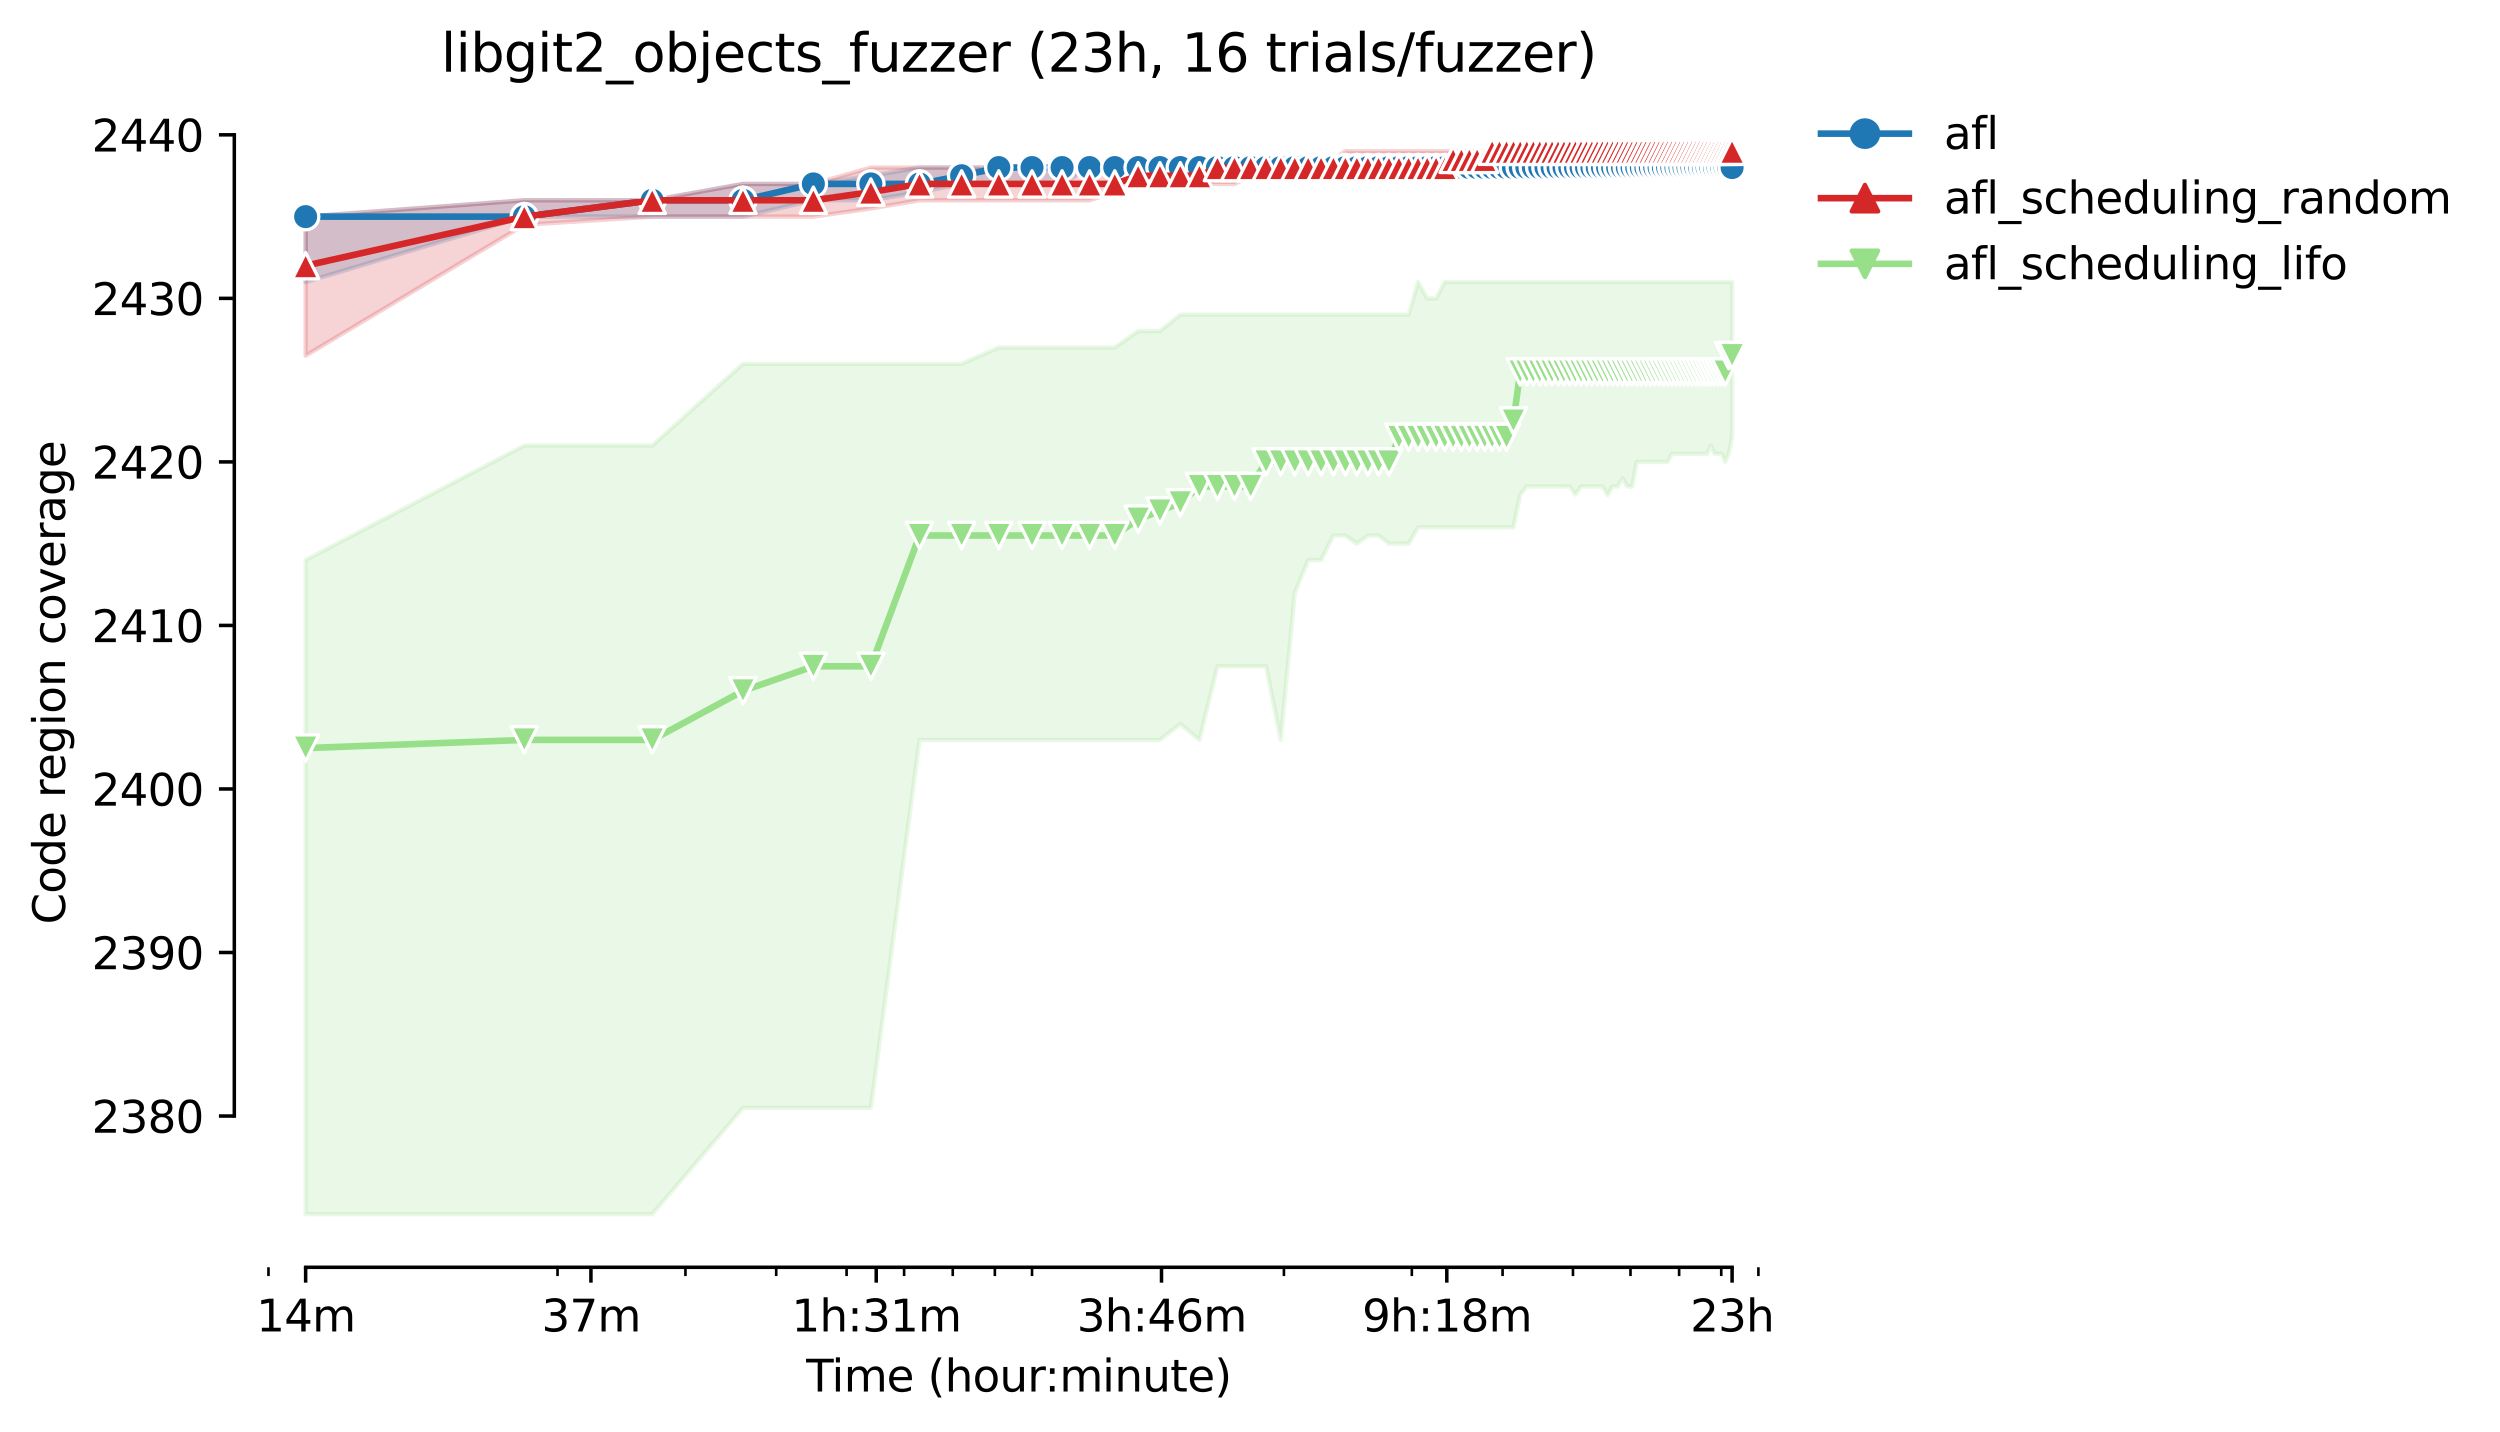 <?xml version="1.0" encoding="utf-8" standalone="no"?>
<!DOCTYPE svg PUBLIC "-//W3C//DTD SVG 1.1//EN"
  "http://www.w3.org/Graphics/SVG/1.1/DTD/svg11.dtd">
<svg height="325.986pt" version="1.1" viewBox="0 0 568.986 325.986" width="568.986pt" xmlns="http://www.w3.org/2000/svg" xmlns:xlink="http://www.w3.org/1999/xlink">
 <defs>
  <style type="text/css">*{stroke-linecap:butt;stroke-linejoin:round;}</style>
 </defs>
 <g id="figure_1">
  <g id="patch_1">
   <path d="M 0 325.986 
L 568.986 325.986 
L 568.986 0 
L 0 0 
z
" style="fill:#ffffff;"/>
  </g>
  <g id="axes_1">
   <g id="patch_2">
    <path d="M 53.328 288.43 
L 410.448 288.43 
L 410.448 22.318 
L 53.328 22.318 
z
" style="fill:#ffffff;"/>
   </g>
   <g id="PolyCollection_1">
    <defs>
     <path d="M 69.561 -276.685 
L 69.561 -261.797 
L 119.327 -276.685 
L 148.439 -276.685 
L 169.094 -276.685 
L 185.115 -280.407 
L 198.205 -280.407 
L 209.273 -282.268 
L 218.86 -284.129 
L 227.317 -284.129 
L 234.881 -284.129 
L 241.724 -284.129 
L 247.972 -287.85 
L 253.719 -287.85 
L 259.039 -287.85 
L 263.993 -287.85 
L 268.627 -287.85 
L 272.979 -287.85 
L 277.083 -287.85 
L 280.965 -287.85 
L 284.648 -287.85 
L 288.151 -287.85 
L 291.491 -287.85 
L 294.682 -287.85 
L 297.738 -287.85 
L 300.669 -287.85 
L 303.485 -287.85 
L 306.195 -287.85 
L 308.806 -287.85 
L 311.325 -287.85 
L 313.759 -287.85 
L 316.114 -287.85 
L 318.393 -287.85 
L 320.602 -287.85 
L 322.746 -287.85 
L 324.827 -287.85 
L 326.85 -287.85 
L 328.817 -287.85 
L 330.732 -287.85 
L 332.597 -287.85 
L 334.414 -287.85 
L 336.187 -287.85 
L 337.917 -287.85 
L 339.607 -287.85 
L 341.257 -287.85 
L 342.871 -287.85 
L 344.449 -287.85 
L 345.993 -287.85 
L 347.505 -287.85 
L 348.985 -287.85 
L 350.436 -287.85 
L 351.857 -287.85 
L 353.252 -287.85 
L 354.619 -287.85 
L 355.961 -287.85 
L 357.279 -287.85 
L 358.572 -287.85 
L 359.843 -287.85 
L 361.092 -287.85 
L 362.319 -287.85 
L 363.526 -287.85 
L 364.713 -287.85 
L 365.88 -287.85 
L 367.029 -287.85 
L 368.16 -287.85 
L 369.273 -287.85 
L 370.369 -287.85 
L 371.449 -287.85 
L 372.512 -287.85 
L 373.56 -287.85 
L 374.594 -287.85 
L 375.612 -287.85 
L 376.616 -287.85 
L 377.606 -287.85 
L 378.583 -287.85 
L 379.547 -287.85 
L 380.498 -287.85 
L 381.437 -287.85 
L 382.363 -287.85 
L 383.278 -287.85 
L 384.181 -287.85 
L 385.073 -287.85 
L 385.954 -287.85 
L 386.824 -287.85 
L 387.684 -287.85 
L 388.534 -287.85 
L 389.373 -287.85 
L 390.203 -287.85 
L 391.024 -287.85 
L 391.835 -287.85 
L 392.637 -287.85 
L 393.431 -287.85 
L 394.215 -287.85 
L 394.215 -291.572 
L 394.215 -291.572 
L 393.431 -291.572 
L 392.637 -291.572 
L 391.835 -291.572 
L 391.024 -291.572 
L 390.203 -291.572 
L 389.373 -291.572 
L 388.534 -291.572 
L 387.684 -291.572 
L 386.824 -291.572 
L 385.954 -291.572 
L 385.073 -291.572 
L 384.181 -291.572 
L 383.278 -291.572 
L 382.363 -291.572 
L 381.437 -291.572 
L 380.498 -291.572 
L 379.547 -291.572 
L 378.583 -291.572 
L 377.606 -291.572 
L 376.616 -291.572 
L 375.612 -291.572 
L 374.594 -291.572 
L 373.56 -291.572 
L 372.512 -291.572 
L 371.449 -291.572 
L 370.369 -291.572 
L 369.273 -291.572 
L 368.16 -291.572 
L 367.029 -291.572 
L 365.88 -291.572 
L 364.713 -291.572 
L 363.526 -291.572 
L 362.319 -291.572 
L 361.092 -291.572 
L 359.843 -291.572 
L 358.572 -291.572 
L 357.279 -289.711 
L 355.961 -289.711 
L 354.619 -289.711 
L 353.252 -289.711 
L 351.857 -289.711 
L 350.436 -291.572 
L 348.985 -291.572 
L 347.505 -291.572 
L 345.993 -291.572 
L 344.449 -291.572 
L 342.871 -291.572 
L 341.257 -287.85 
L 339.607 -287.85 
L 337.917 -287.85 
L 336.187 -287.85 
L 334.414 -287.85 
L 332.597 -287.85 
L 330.732 -287.85 
L 328.817 -287.85 
L 326.85 -287.85 
L 324.827 -287.85 
L 322.746 -287.85 
L 320.602 -287.85 
L 318.393 -287.85 
L 316.114 -287.85 
L 313.759 -287.85 
L 311.325 -287.85 
L 308.806 -287.85 
L 306.195 -287.85 
L 303.485 -287.85 
L 300.669 -287.85 
L 297.738 -287.85 
L 294.682 -287.85 
L 291.491 -287.85 
L 288.151 -287.85 
L 284.648 -287.85 
L 280.965 -287.85 
L 277.083 -287.85 
L 272.979 -287.85 
L 268.627 -287.85 
L 263.993 -287.85 
L 259.039 -287.85 
L 253.719 -287.85 
L 247.972 -287.85 
L 241.724 -287.85 
L 234.881 -287.85 
L 227.317 -287.85 
L 218.86 -287.85 
L 209.273 -287.85 
L 198.205 -285.989 
L 185.115 -284.129 
L 169.094 -284.129 
L 148.439 -280.407 
L 119.327 -280.407 
L 69.561 -276.685 
z
" id="ma0d7352e5a" style="stroke:#1f77b4;stroke-opacity:0.2;"/>
    </defs>
    <g clip-path="url(#p17c418353f)">
     <use style="fill:#1f77b4;fill-opacity:0.2;stroke:#1f77b4;stroke-opacity:0.2;" x="0" xlink:href="#ma0d7352e5a" y="325.986"/>
    </g>
   </g>
   <g id="PolyCollection_2">
    <defs>
     <path d="M 69.561 -276.685 
L 69.561 -245.049 
L 119.327 -274.824 
L 148.439 -276.685 
L 169.094 -276.685 
L 185.115 -276.685 
L 198.205 -278.546 
L 209.273 -280.407 
L 218.86 -280.407 
L 227.317 -280.407 
L 234.881 -280.407 
L 241.724 -280.407 
L 247.972 -280.407 
L 253.719 -282.268 
L 259.039 -284.129 
L 263.993 -284.129 
L 268.627 -284.129 
L 272.979 -284.129 
L 277.083 -284.129 
L 280.965 -284.129 
L 284.648 -285.989 
L 288.151 -285.989 
L 291.491 -285.989 
L 294.682 -285.989 
L 297.738 -287.85 
L 300.669 -287.85 
L 303.485 -287.85 
L 306.195 -287.85 
L 308.806 -287.85 
L 311.325 -287.85 
L 313.759 -287.85 
L 316.114 -287.85 
L 318.393 -287.85 
L 320.602 -287.85 
L 322.746 -287.85 
L 324.827 -287.85 
L 326.85 -287.85 
L 328.817 -287.85 
L 330.732 -287.85 
L 332.597 -287.85 
L 334.414 -287.85 
L 336.187 -287.85 
L 337.917 -287.85 
L 339.607 -287.85 
L 341.257 -287.85 
L 342.871 -287.85 
L 344.449 -287.85 
L 345.993 -287.85 
L 347.505 -287.85 
L 348.985 -287.85 
L 350.436 -287.85 
L 351.857 -289.711 
L 353.252 -289.711 
L 354.619 -291.572 
L 355.961 -291.572 
L 357.279 -291.572 
L 358.572 -291.572 
L 359.843 -291.572 
L 361.092 -291.572 
L 362.319 -291.572 
L 363.526 -291.572 
L 364.713 -291.572 
L 365.88 -291.572 
L 367.029 -291.572 
L 368.16 -291.572 
L 369.273 -291.572 
L 370.369 -291.572 
L 371.449 -291.572 
L 372.512 -291.572 
L 373.56 -291.572 
L 374.594 -291.572 
L 375.612 -291.572 
L 376.616 -291.572 
L 377.606 -291.572 
L 378.583 -291.572 
L 379.547 -291.572 
L 380.498 -291.572 
L 381.437 -291.572 
L 382.363 -291.572 
L 383.278 -291.572 
L 384.181 -291.572 
L 385.073 -291.572 
L 385.954 -291.572 
L 386.824 -291.572 
L 387.684 -291.572 
L 388.534 -291.572 
L 389.373 -291.572 
L 390.203 -291.572 
L 391.024 -291.572 
L 391.835 -291.572 
L 392.637 -291.572 
L 393.431 -291.572 
L 394.215 -291.572 
L 394.215 -291.572 
L 394.215 -291.572 
L 393.431 -291.572 
L 392.637 -291.572 
L 391.835 -291.572 
L 391.024 -291.572 
L 390.203 -291.572 
L 389.373 -291.572 
L 388.534 -291.572 
L 387.684 -291.572 
L 386.824 -291.572 
L 385.954 -291.572 
L 385.073 -291.572 
L 384.181 -291.572 
L 383.278 -291.572 
L 382.363 -291.572 
L 381.437 -291.572 
L 380.498 -291.572 
L 379.547 -291.572 
L 378.583 -291.572 
L 377.606 -291.572 
L 376.616 -291.572 
L 375.612 -291.572 
L 374.594 -291.572 
L 373.56 -291.572 
L 372.512 -291.572 
L 371.449 -291.572 
L 370.369 -291.572 
L 369.273 -291.572 
L 368.16 -291.572 
L 367.029 -291.572 
L 365.88 -291.572 
L 364.713 -291.572 
L 363.526 -291.572 
L 362.319 -291.572 
L 361.092 -291.572 
L 359.843 -291.572 
L 358.572 -291.572 
L 357.279 -291.572 
L 355.961 -291.572 
L 354.619 -291.572 
L 353.252 -291.572 
L 351.857 -291.572 
L 350.436 -291.572 
L 348.985 -291.572 
L 347.505 -291.572 
L 345.993 -291.572 
L 344.449 -291.572 
L 342.871 -291.572 
L 341.257 -291.572 
L 339.607 -291.572 
L 337.917 -291.572 
L 336.187 -291.572 
L 334.414 -291.572 
L 332.597 -291.572 
L 330.732 -291.572 
L 328.817 -291.572 
L 326.85 -291.572 
L 324.827 -291.572 
L 322.746 -291.572 
L 320.602 -291.572 
L 318.393 -291.572 
L 316.114 -291.572 
L 313.759 -291.572 
L 311.325 -291.572 
L 308.806 -291.572 
L 306.195 -291.572 
L 303.485 -289.711 
L 300.669 -289.711 
L 297.738 -289.711 
L 294.682 -289.711 
L 291.491 -289.711 
L 288.151 -287.85 
L 284.648 -289.711 
L 280.965 -289.711 
L 277.083 -289.711 
L 272.979 -289.711 
L 268.627 -287.85 
L 263.993 -287.85 
L 259.039 -287.85 
L 253.719 -287.85 
L 247.972 -287.85 
L 241.724 -287.85 
L 234.881 -287.85 
L 227.317 -287.85 
L 218.86 -287.85 
L 209.273 -287.85 
L 198.205 -287.85 
L 185.115 -284.129 
L 169.094 -284.129 
L 148.439 -280.407 
L 119.327 -280.407 
L 69.561 -276.685 
z
" id="m45754fadca" style="stroke:#d62728;stroke-opacity:0.2;"/>
    </defs>
    <g clip-path="url(#p17c418353f)">
     <use style="fill:#d62728;fill-opacity:0.2;stroke:#d62728;stroke-opacity:0.2;" x="0" xlink:href="#m45754fadca" y="325.986"/>
    </g>
   </g>
   <g id="PolyCollection_3">
    <defs>
     <path d="M 69.561 -198.526 
L 69.561 -49.652 
L 119.327 -49.652 
L 148.439 -49.652 
L 169.094 -73.844 
L 185.115 -73.844 
L 198.205 -73.844 
L 209.273 -157.586 
L 218.86 -157.586 
L 227.317 -157.586 
L 234.881 -157.586 
L 241.724 -157.586 
L 247.972 -157.586 
L 253.719 -157.586 
L 259.039 -157.586 
L 263.993 -157.586 
L 268.627 -161.215 
L 272.979 -157.586 
L 277.083 -174.334 
L 280.965 -174.334 
L 284.648 -174.334 
L 288.151 -174.334 
L 291.491 -157.586 
L 294.682 -191.082 
L 297.738 -198.48 
L 300.669 -198.526 
L 303.485 -204.109 
L 306.195 -204.109 
L 308.806 -202.248 
L 311.325 -204.109 
L 313.759 -204.109 
L 316.114 -202.248 
L 318.393 -202.248 
L 320.602 -202.248 
L 322.746 -205.97 
L 324.827 -205.97 
L 326.85 -205.97 
L 328.817 -205.97 
L 330.732 -205.97 
L 332.597 -205.97 
L 334.414 -205.97 
L 336.187 -205.97 
L 337.917 -205.97 
L 339.607 -205.97 
L 341.257 -205.97 
L 342.871 -205.97 
L 344.449 -205.97 
L 345.993 -213.413 
L 347.505 -215.274 
L 348.985 -215.274 
L 350.436 -215.274 
L 351.857 -215.274 
L 353.252 -215.274 
L 354.619 -215.274 
L 355.961 -215.228 
L 357.279 -215.274 
L 358.572 -213.413 
L 359.843 -215.274 
L 361.092 -215.274 
L 362.319 -215.274 
L 363.526 -215.274 
L 364.713 -215.274 
L 365.88 -213.32 
L 367.029 -215.274 
L 368.16 -215.274 
L 369.273 -217.135 
L 370.369 -215.274 
L 371.449 -215.274 
L 372.512 -220.857 
L 373.56 -220.857 
L 374.594 -220.857 
L 375.612 -220.857 
L 376.616 -220.857 
L 377.606 -220.857 
L 378.583 -220.857 
L 379.547 -220.857 
L 380.498 -222.718 
L 381.437 -222.718 
L 382.363 -222.718 
L 383.278 -222.718 
L 384.181 -222.718 
L 385.073 -222.718 
L 385.954 -222.718 
L 386.824 -222.718 
L 387.684 -222.718 
L 388.534 -222.718 
L 389.373 -224.579 
L 390.203 -222.718 
L 391.024 -222.718 
L 391.835 -222.718 
L 392.637 -220.857 
L 393.431 -222.718 
L 394.215 -226.44 
L 394.215 -261.797 
L 394.215 -261.797 
L 393.431 -261.797 
L 392.637 -261.797 
L 391.835 -261.797 
L 391.024 -261.797 
L 390.203 -261.797 
L 389.373 -261.797 
L 388.534 -261.797 
L 387.684 -261.797 
L 386.824 -261.797 
L 385.954 -261.797 
L 385.073 -261.797 
L 384.181 -261.797 
L 383.278 -261.797 
L 382.363 -261.797 
L 381.437 -261.797 
L 380.498 -261.797 
L 379.547 -261.797 
L 378.583 -261.797 
L 377.606 -261.797 
L 376.616 -261.797 
L 375.612 -261.797 
L 374.594 -261.797 
L 373.56 -261.797 
L 372.512 -261.797 
L 371.449 -261.797 
L 370.369 -261.797 
L 369.273 -261.797 
L 368.16 -261.797 
L 367.029 -261.797 
L 365.88 -261.797 
L 364.713 -261.797 
L 363.526 -261.797 
L 362.319 -261.797 
L 361.092 -261.797 
L 359.843 -261.797 
L 358.572 -261.797 
L 357.279 -261.797 
L 355.961 -261.797 
L 354.619 -261.797 
L 353.252 -261.797 
L 351.857 -261.797 
L 350.436 -261.797 
L 348.985 -261.797 
L 347.505 -261.797 
L 345.993 -261.797 
L 344.449 -261.797 
L 342.871 -261.797 
L 341.257 -261.797 
L 339.607 -261.797 
L 337.917 -261.797 
L 336.187 -261.797 
L 334.414 -261.797 
L 332.597 -261.797 
L 330.732 -261.797 
L 328.817 -261.797 
L 326.85 -258.076 
L 324.827 -258.076 
L 322.746 -261.797 
L 320.602 -254.354 
L 318.393 -254.354 
L 316.114 -254.354 
L 313.759 -254.354 
L 311.325 -254.354 
L 308.806 -254.354 
L 306.195 -254.354 
L 303.485 -254.354 
L 300.669 -254.354 
L 297.738 -254.354 
L 294.682 -254.354 
L 291.491 -254.354 
L 288.151 -254.354 
L 284.648 -254.354 
L 280.965 -254.354 
L 277.083 -254.354 
L 272.979 -254.354 
L 268.627 -254.354 
L 263.993 -250.632 
L 259.039 -250.632 
L 253.719 -246.91 
L 247.972 -246.91 
L 241.724 -246.91 
L 234.881 -246.91 
L 227.317 -246.91 
L 218.86 -243.188 
L 209.273 -243.188 
L 198.205 -243.188 
L 185.115 -243.188 
L 169.094 -243.188 
L 148.439 -224.579 
L 119.327 -224.579 
L 69.561 -198.526 
z
" id="m03c29361cd" style="stroke:#98df8a;stroke-opacity:0.2;"/>
    </defs>
    <g clip-path="url(#p17c418353f)">
     <use style="fill:#98df8a;fill-opacity:0.2;stroke:#98df8a;stroke-opacity:0.2;" x="0" xlink:href="#m03c29361cd" y="325.986"/>
    </g>
   </g>
   <g id="matplotlib.axis_1">
    <g id="xtick_1">
     <g id="line2d_1">
      <defs>
       <path d="M 0 0 
L 0 3.5 
" id="m4ffed8caf1" style="stroke:#000000;stroke-width:0.8;"/>
      </defs>
      <g>
       <use style="stroke:#000000;stroke-width:0.8;" x="69.561" xlink:href="#m4ffed8caf1" y="288.43"/>
      </g>
     </g>
     <g id="text_1">
      <!-- 14m -->
      <g transform="translate(58.328 303.029)scale(0.1 -0.1)">
       <defs>
        <path d="M 794 531 
L 1825 531 
L 1825 4091 
L 703 3866 
L 703 4441 
L 1819 4666 
L 2450 4666 
L 2450 531 
L 3481 531 
L 3481 0 
L 794 0 
L 794 531 
z
" id="DejaVuSans-31" transform="scale(0.016)"/>
        <path d="M 2419 4116 
L 825 1625 
L 2419 1625 
L 2419 4116 
z
M 2253 4666 
L 3047 4666 
L 3047 1625 
L 3713 1625 
L 3713 1100 
L 3047 1100 
L 3047 0 
L 2419 0 
L 2419 1100 
L 313 1100 
L 313 1709 
L 2253 4666 
z
" id="DejaVuSans-34" transform="scale(0.016)"/>
        <path d="M 3328 2828 
Q 3544 3216 3844 3400 
Q 4144 3584 4550 3584 
Q 5097 3584 5394 3201 
Q 5691 2819 5691 2113 
L 5691 0 
L 5113 0 
L 5113 2094 
Q 5113 2597 4934 2840 
Q 4756 3084 4391 3084 
Q 3944 3084 3684 2787 
Q 3425 2491 3425 1978 
L 3425 0 
L 2847 0 
L 2847 2094 
Q 2847 2600 2669 2842 
Q 2491 3084 2119 3084 
Q 1678 3084 1418 2786 
Q 1159 2488 1159 1978 
L 1159 0 
L 581 0 
L 581 3500 
L 1159 3500 
L 1159 2956 
Q 1356 3278 1631 3431 
Q 1906 3584 2284 3584 
Q 2666 3584 2933 3390 
Q 3200 3197 3328 2828 
z
" id="DejaVuSans-6d" transform="scale(0.016)"/>
       </defs>
       <use xlink:href="#DejaVuSans-31"/>
       <use x="63.623" xlink:href="#DejaVuSans-34"/>
       <use x="127.246" xlink:href="#DejaVuSans-6d"/>
      </g>
     </g>
    </g>
    <g id="xtick_2">
     <g id="line2d_2">
      <g>
       <use style="stroke:#000000;stroke-width:0.8;" x="134.492" xlink:href="#m4ffed8caf1" y="288.43"/>
      </g>
     </g>
     <g id="text_2">
      <!-- 37m -->
      <g transform="translate(123.259 303.029)scale(0.1 -0.1)">
       <defs>
        <path d="M 2597 2516 
Q 3050 2419 3304 2112 
Q 3559 1806 3559 1356 
Q 3559 666 3084 287 
Q 2609 -91 1734 -91 
Q 1441 -91 1130 -33 
Q 819 25 488 141 
L 488 750 
Q 750 597 1062 519 
Q 1375 441 1716 441 
Q 2309 441 2620 675 
Q 2931 909 2931 1356 
Q 2931 1769 2642 2001 
Q 2353 2234 1838 2234 
L 1294 2234 
L 1294 2753 
L 1863 2753 
Q 2328 2753 2575 2939 
Q 2822 3125 2822 3475 
Q 2822 3834 2567 4026 
Q 2313 4219 1838 4219 
Q 1578 4219 1281 4162 
Q 984 4106 628 3988 
L 628 4550 
Q 988 4650 1302 4700 
Q 1616 4750 1894 4750 
Q 2613 4750 3031 4423 
Q 3450 4097 3450 3541 
Q 3450 3153 3228 2886 
Q 3006 2619 2597 2516 
z
" id="DejaVuSans-33" transform="scale(0.016)"/>
        <path d="M 525 4666 
L 3525 4666 
L 3525 4397 
L 1831 0 
L 1172 0 
L 2766 4134 
L 525 4134 
L 525 4666 
z
" id="DejaVuSans-37" transform="scale(0.016)"/>
       </defs>
       <use xlink:href="#DejaVuSans-33"/>
       <use x="63.623" xlink:href="#DejaVuSans-37"/>
       <use x="127.246" xlink:href="#DejaVuSans-6d"/>
      </g>
     </g>
    </g>
    <g id="xtick_3">
     <g id="line2d_3">
      <g>
       <use style="stroke:#000000;stroke-width:0.8;" x="199.423" xlink:href="#m4ffed8caf1" y="288.43"/>
      </g>
     </g>
     <g id="text_3">
      <!-- 1h:31m -->
      <g transform="translate(180.156 303.029)scale(0.1 -0.1)">
       <defs>
        <path d="M 3513 2113 
L 3513 0 
L 2938 0 
L 2938 2094 
Q 2938 2591 2744 2837 
Q 2550 3084 2163 3084 
Q 1697 3084 1428 2787 
Q 1159 2491 1159 1978 
L 1159 0 
L 581 0 
L 581 4863 
L 1159 4863 
L 1159 2956 
Q 1366 3272 1645 3428 
Q 1925 3584 2291 3584 
Q 2894 3584 3203 3211 
Q 3513 2838 3513 2113 
z
" id="DejaVuSans-68" transform="scale(0.016)"/>
        <path d="M 750 794 
L 1409 794 
L 1409 0 
L 750 0 
L 750 794 
z
M 750 3309 
L 1409 3309 
L 1409 2516 
L 750 2516 
L 750 3309 
z
" id="DejaVuSans-3a" transform="scale(0.016)"/>
       </defs>
       <use xlink:href="#DejaVuSans-31"/>
       <use x="63.623" xlink:href="#DejaVuSans-68"/>
       <use x="127.002" xlink:href="#DejaVuSans-3a"/>
       <use x="160.693" xlink:href="#DejaVuSans-33"/>
       <use x="224.316" xlink:href="#DejaVuSans-31"/>
       <use x="287.939" xlink:href="#DejaVuSans-6d"/>
      </g>
     </g>
    </g>
    <g id="xtick_4">
     <g id="line2d_4">
      <g>
       <use style="stroke:#000000;stroke-width:0.8;" x="264.354" xlink:href="#m4ffed8caf1" y="288.43"/>
      </g>
     </g>
     <g id="text_4">
      <!-- 3h:46m -->
      <g transform="translate(245.087 303.029)scale(0.1 -0.1)">
       <defs>
        <path d="M 2113 2584 
Q 1688 2584 1439 2293 
Q 1191 2003 1191 1497 
Q 1191 994 1439 701 
Q 1688 409 2113 409 
Q 2538 409 2786 701 
Q 3034 994 3034 1497 
Q 3034 2003 2786 2293 
Q 2538 2584 2113 2584 
z
M 3366 4563 
L 3366 3988 
Q 3128 4100 2886 4159 
Q 2644 4219 2406 4219 
Q 1781 4219 1451 3797 
Q 1122 3375 1075 2522 
Q 1259 2794 1537 2939 
Q 1816 3084 2150 3084 
Q 2853 3084 3261 2657 
Q 3669 2231 3669 1497 
Q 3669 778 3244 343 
Q 2819 -91 2113 -91 
Q 1303 -91 875 529 
Q 447 1150 447 2328 
Q 447 3434 972 4092 
Q 1497 4750 2381 4750 
Q 2619 4750 2861 4703 
Q 3103 4656 3366 4563 
z
" id="DejaVuSans-36" transform="scale(0.016)"/>
       </defs>
       <use xlink:href="#DejaVuSans-33"/>
       <use x="63.623" xlink:href="#DejaVuSans-68"/>
       <use x="127.002" xlink:href="#DejaVuSans-3a"/>
       <use x="160.693" xlink:href="#DejaVuSans-34"/>
       <use x="224.316" xlink:href="#DejaVuSans-36"/>
       <use x="287.939" xlink:href="#DejaVuSans-6d"/>
      </g>
     </g>
    </g>
    <g id="xtick_5">
     <g id="line2d_5">
      <g>
       <use style="stroke:#000000;stroke-width:0.8;" x="329.285" xlink:href="#m4ffed8caf1" y="288.43"/>
      </g>
     </g>
     <g id="text_5">
      <!-- 9h:18m -->
      <g transform="translate(310.018 303.029)scale(0.1 -0.1)">
       <defs>
        <path d="M 703 97 
L 703 672 
Q 941 559 1184 500 
Q 1428 441 1663 441 
Q 2288 441 2617 861 
Q 2947 1281 2994 2138 
Q 2813 1869 2534 1725 
Q 2256 1581 1919 1581 
Q 1219 1581 811 2004 
Q 403 2428 403 3163 
Q 403 3881 828 4315 
Q 1253 4750 1959 4750 
Q 2769 4750 3195 4129 
Q 3622 3509 3622 2328 
Q 3622 1225 3098 567 
Q 2575 -91 1691 -91 
Q 1453 -91 1209 -44 
Q 966 3 703 97 
z
M 1959 2075 
Q 2384 2075 2632 2365 
Q 2881 2656 2881 3163 
Q 2881 3666 2632 3958 
Q 2384 4250 1959 4250 
Q 1534 4250 1286 3958 
Q 1038 3666 1038 3163 
Q 1038 2656 1286 2365 
Q 1534 2075 1959 2075 
z
" id="DejaVuSans-39" transform="scale(0.016)"/>
        <path d="M 2034 2216 
Q 1584 2216 1326 1975 
Q 1069 1734 1069 1313 
Q 1069 891 1326 650 
Q 1584 409 2034 409 
Q 2484 409 2743 651 
Q 3003 894 3003 1313 
Q 3003 1734 2745 1975 
Q 2488 2216 2034 2216 
z
M 1403 2484 
Q 997 2584 770 2862 
Q 544 3141 544 3541 
Q 544 4100 942 4425 
Q 1341 4750 2034 4750 
Q 2731 4750 3128 4425 
Q 3525 4100 3525 3541 
Q 3525 3141 3298 2862 
Q 3072 2584 2669 2484 
Q 3125 2378 3379 2068 
Q 3634 1759 3634 1313 
Q 3634 634 3220 271 
Q 2806 -91 2034 -91 
Q 1263 -91 848 271 
Q 434 634 434 1313 
Q 434 1759 690 2068 
Q 947 2378 1403 2484 
z
M 1172 3481 
Q 1172 3119 1398 2916 
Q 1625 2713 2034 2713 
Q 2441 2713 2670 2916 
Q 2900 3119 2900 3481 
Q 2900 3844 2670 4047 
Q 2441 4250 2034 4250 
Q 1625 4250 1398 4047 
Q 1172 3844 1172 3481 
z
" id="DejaVuSans-38" transform="scale(0.016)"/>
       </defs>
       <use xlink:href="#DejaVuSans-39"/>
       <use x="63.623" xlink:href="#DejaVuSans-68"/>
       <use x="127.002" xlink:href="#DejaVuSans-3a"/>
       <use x="160.693" xlink:href="#DejaVuSans-31"/>
       <use x="224.316" xlink:href="#DejaVuSans-38"/>
       <use x="287.939" xlink:href="#DejaVuSans-6d"/>
      </g>
     </g>
    </g>
    <g id="xtick_6">
     <g id="line2d_6">
      <g>
       <use style="stroke:#000000;stroke-width:0.8;" x="394.216" xlink:href="#m4ffed8caf1" y="288.43"/>
      </g>
     </g>
     <g id="text_6">
      <!-- 23h -->
      <g transform="translate(384.685 303.029)scale(0.1 -0.1)">
       <defs>
        <path d="M 1228 531 
L 3431 531 
L 3431 0 
L 469 0 
L 469 531 
Q 828 903 1448 1529 
Q 2069 2156 2228 2338 
Q 2531 2678 2651 2914 
Q 2772 3150 2772 3378 
Q 2772 3750 2511 3984 
Q 2250 4219 1831 4219 
Q 1534 4219 1204 4116 
Q 875 4013 500 3803 
L 500 4441 
Q 881 4594 1212 4672 
Q 1544 4750 1819 4750 
Q 2544 4750 2975 4387 
Q 3406 4025 3406 3419 
Q 3406 3131 3298 2873 
Q 3191 2616 2906 2266 
Q 2828 2175 2409 1742 
Q 1991 1309 1228 531 
z
" id="DejaVuSans-32" transform="scale(0.016)"/>
       </defs>
       <use xlink:href="#DejaVuSans-32"/>
       <use x="63.623" xlink:href="#DejaVuSans-33"/>
       <use x="127.246" xlink:href="#DejaVuSans-68"/>
      </g>
     </g>
    </g>
    <g id="xtick_7">
     <g id="line2d_7">
      <defs>
       <path d="M 0 0 
L 0 2 
" id="mae73074839" style="stroke:#000000;stroke-width:0.6;"/>
      </defs>
      <g>
       <use style="stroke:#000000;stroke-width:0.6;" x="61.104" xlink:href="#mae73074839" y="288.43"/>
      </g>
     </g>
    </g>
    <g id="xtick_8">
     <g id="line2d_8">
      <g>
       <use style="stroke:#000000;stroke-width:0.6;" x="126.892" xlink:href="#mae73074839" y="288.43"/>
      </g>
     </g>
    </g>
    <g id="xtick_9">
     <g id="line2d_9">
      <g>
       <use style="stroke:#000000;stroke-width:0.6;" x="156.003" xlink:href="#mae73074839" y="288.43"/>
      </g>
     </g>
    </g>
    <g id="xtick_10">
     <g id="line2d_10">
      <g>
       <use style="stroke:#000000;stroke-width:0.6;" x="176.658" xlink:href="#mae73074839" y="288.43"/>
      </g>
     </g>
    </g>
    <g id="xtick_11">
     <g id="line2d_11">
      <g>
       <use style="stroke:#000000;stroke-width:0.6;" x="192.68" xlink:href="#mae73074839" y="288.43"/>
      </g>
     </g>
    </g>
    <g id="xtick_12">
     <g id="line2d_12">
      <g>
       <use style="stroke:#000000;stroke-width:0.6;" x="205.77" xlink:href="#mae73074839" y="288.43"/>
      </g>
     </g>
    </g>
    <g id="xtick_13">
     <g id="line2d_13">
      <g>
       <use style="stroke:#000000;stroke-width:0.6;" x="216.838" xlink:href="#mae73074839" y="288.43"/>
      </g>
     </g>
    </g>
    <g id="xtick_14">
     <g id="line2d_14">
      <g>
       <use style="stroke:#000000;stroke-width:0.6;" x="226.425" xlink:href="#mae73074839" y="288.43"/>
      </g>
     </g>
    </g>
    <g id="xtick_15">
     <g id="line2d_15">
      <g>
       <use style="stroke:#000000;stroke-width:0.6;" x="234.881" xlink:href="#mae73074839" y="288.43"/>
      </g>
     </g>
    </g>
    <g id="xtick_16">
     <g id="line2d_16">
      <g>
       <use style="stroke:#000000;stroke-width:0.6;" x="292.213" xlink:href="#mae73074839" y="288.43"/>
      </g>
     </g>
    </g>
    <g id="xtick_17">
     <g id="line2d_17">
      <g>
       <use style="stroke:#000000;stroke-width:0.6;" x="321.324" xlink:href="#mae73074839" y="288.43"/>
      </g>
     </g>
    </g>
    <g id="xtick_18">
     <g id="line2d_18">
      <g>
       <use style="stroke:#000000;stroke-width:0.6;" x="341.979" xlink:href="#mae73074839" y="288.43"/>
      </g>
     </g>
    </g>
    <g id="xtick_19">
     <g id="line2d_19">
      <g>
       <use style="stroke:#000000;stroke-width:0.6;" x="358" xlink:href="#mae73074839" y="288.43"/>
      </g>
     </g>
    </g>
    <g id="xtick_20">
     <g id="line2d_20">
      <g>
       <use style="stroke:#000000;stroke-width:0.6;" x="371.091" xlink:href="#mae73074839" y="288.43"/>
      </g>
     </g>
    </g>
    <g id="xtick_21">
     <g id="line2d_21">
      <g>
       <use style="stroke:#000000;stroke-width:0.6;" x="382.158" xlink:href="#mae73074839" y="288.43"/>
      </g>
     </g>
    </g>
    <g id="xtick_22">
     <g id="line2d_22">
      <g>
       <use style="stroke:#000000;stroke-width:0.6;" x="391.745" xlink:href="#mae73074839" y="288.43"/>
      </g>
     </g>
    </g>
    <g id="xtick_23">
     <g id="line2d_23">
      <g>
       <use style="stroke:#000000;stroke-width:0.6;" x="400.202" xlink:href="#mae73074839" y="288.43"/>
      </g>
     </g>
    </g>
    <g id="text_7">
     <!-- Time (hour:minute) -->
     <g transform="translate(183.481 316.707)scale(0.1 -0.1)">
      <defs>
       <path d="M -19 4666 
L 3928 4666 
L 3928 4134 
L 2272 4134 
L 2272 0 
L 1638 0 
L 1638 4134 
L -19 4134 
L -19 4666 
z
" id="DejaVuSans-54" transform="scale(0.016)"/>
       <path d="M 603 3500 
L 1178 3500 
L 1178 0 
L 603 0 
L 603 3500 
z
M 603 4863 
L 1178 4863 
L 1178 4134 
L 603 4134 
L 603 4863 
z
" id="DejaVuSans-69" transform="scale(0.016)"/>
       <path d="M 3597 1894 
L 3597 1613 
L 953 1613 
Q 991 1019 1311 708 
Q 1631 397 2203 397 
Q 2534 397 2845 478 
Q 3156 559 3463 722 
L 3463 178 
Q 3153 47 2828 -22 
Q 2503 -91 2169 -91 
Q 1331 -91 842 396 
Q 353 884 353 1716 
Q 353 2575 817 3079 
Q 1281 3584 2069 3584 
Q 2775 3584 3186 3129 
Q 3597 2675 3597 1894 
z
M 3022 2063 
Q 3016 2534 2758 2815 
Q 2500 3097 2075 3097 
Q 1594 3097 1305 2825 
Q 1016 2553 972 2059 
L 3022 2063 
z
" id="DejaVuSans-65" transform="scale(0.016)"/>
       <path id="DejaVuSans-20" transform="scale(0.016)"/>
       <path d="M 1984 4856 
Q 1566 4138 1362 3434 
Q 1159 2731 1159 2009 
Q 1159 1288 1364 580 
Q 1569 -128 1984 -844 
L 1484 -844 
Q 1016 -109 783 600 
Q 550 1309 550 2009 
Q 550 2706 781 3412 
Q 1013 4119 1484 4856 
L 1984 4856 
z
" id="DejaVuSans-28" transform="scale(0.016)"/>
       <path d="M 1959 3097 
Q 1497 3097 1228 2736 
Q 959 2375 959 1747 
Q 959 1119 1226 758 
Q 1494 397 1959 397 
Q 2419 397 2687 759 
Q 2956 1122 2956 1747 
Q 2956 2369 2687 2733 
Q 2419 3097 1959 3097 
z
M 1959 3584 
Q 2709 3584 3137 3096 
Q 3566 2609 3566 1747 
Q 3566 888 3137 398 
Q 2709 -91 1959 -91 
Q 1206 -91 779 398 
Q 353 888 353 1747 
Q 353 2609 779 3096 
Q 1206 3584 1959 3584 
z
" id="DejaVuSans-6f" transform="scale(0.016)"/>
       <path d="M 544 1381 
L 544 3500 
L 1119 3500 
L 1119 1403 
Q 1119 906 1312 657 
Q 1506 409 1894 409 
Q 2359 409 2629 706 
Q 2900 1003 2900 1516 
L 2900 3500 
L 3475 3500 
L 3475 0 
L 2900 0 
L 2900 538 
Q 2691 219 2414 64 
Q 2138 -91 1772 -91 
Q 1169 -91 856 284 
Q 544 659 544 1381 
z
M 1991 3584 
L 1991 3584 
z
" id="DejaVuSans-75" transform="scale(0.016)"/>
       <path d="M 2631 2963 
Q 2534 3019 2420 3045 
Q 2306 3072 2169 3072 
Q 1681 3072 1420 2755 
Q 1159 2438 1159 1844 
L 1159 0 
L 581 0 
L 581 3500 
L 1159 3500 
L 1159 2956 
Q 1341 3275 1631 3429 
Q 1922 3584 2338 3584 
Q 2397 3584 2469 3576 
Q 2541 3569 2628 3553 
L 2631 2963 
z
" id="DejaVuSans-72" transform="scale(0.016)"/>
       <path d="M 3513 2113 
L 3513 0 
L 2938 0 
L 2938 2094 
Q 2938 2591 2744 2837 
Q 2550 3084 2163 3084 
Q 1697 3084 1428 2787 
Q 1159 2491 1159 1978 
L 1159 0 
L 581 0 
L 581 3500 
L 1159 3500 
L 1159 2956 
Q 1366 3272 1645 3428 
Q 1925 3584 2291 3584 
Q 2894 3584 3203 3211 
Q 3513 2838 3513 2113 
z
" id="DejaVuSans-6e" transform="scale(0.016)"/>
       <path d="M 1172 4494 
L 1172 3500 
L 2356 3500 
L 2356 3053 
L 1172 3053 
L 1172 1153 
Q 1172 725 1289 603 
Q 1406 481 1766 481 
L 2356 481 
L 2356 0 
L 1766 0 
Q 1100 0 847 248 
Q 594 497 594 1153 
L 594 3053 
L 172 3053 
L 172 3500 
L 594 3500 
L 594 4494 
L 1172 4494 
z
" id="DejaVuSans-74" transform="scale(0.016)"/>
       <path d="M 513 4856 
L 1013 4856 
Q 1481 4119 1714 3412 
Q 1947 2706 1947 2009 
Q 1947 1309 1714 600 
Q 1481 -109 1013 -844 
L 513 -844 
Q 928 -128 1133 580 
Q 1338 1288 1338 2009 
Q 1338 2731 1133 3434 
Q 928 4138 513 4856 
z
" id="DejaVuSans-29" transform="scale(0.016)"/>
      </defs>
      <use xlink:href="#DejaVuSans-54"/>
      <use x="57.959" xlink:href="#DejaVuSans-69"/>
      <use x="85.742" xlink:href="#DejaVuSans-6d"/>
      <use x="183.154" xlink:href="#DejaVuSans-65"/>
      <use x="244.678" xlink:href="#DejaVuSans-20"/>
      <use x="276.465" xlink:href="#DejaVuSans-28"/>
      <use x="315.479" xlink:href="#DejaVuSans-68"/>
      <use x="378.857" xlink:href="#DejaVuSans-6f"/>
      <use x="440.039" xlink:href="#DejaVuSans-75"/>
      <use x="503.418" xlink:href="#DejaVuSans-72"/>
      <use x="542.781" xlink:href="#DejaVuSans-3a"/>
      <use x="576.473" xlink:href="#DejaVuSans-6d"/>
      <use x="673.885" xlink:href="#DejaVuSans-69"/>
      <use x="701.668" xlink:href="#DejaVuSans-6e"/>
      <use x="765.047" xlink:href="#DejaVuSans-75"/>
      <use x="828.426" xlink:href="#DejaVuSans-74"/>
      <use x="867.635" xlink:href="#DejaVuSans-65"/>
      <use x="929.158" xlink:href="#DejaVuSans-29"/>
     </g>
    </g>
   </g>
   <g id="matplotlib.axis_2">
    <g id="ytick_1">
     <g id="line2d_24">
      <defs>
       <path d="M 0 0 
L -3.5 0 
" id="macc31c802a" style="stroke:#000000;stroke-width:0.8;"/>
      </defs>
      <g>
       <use style="stroke:#000000;stroke-width:0.8;" x="53.328" xlink:href="#macc31c802a" y="254.003"/>
      </g>
     </g>
     <g id="text_8">
      <!-- 2380 -->
      <g transform="translate(20.878 257.802)scale(0.1 -0.1)">
       <defs>
        <path d="M 2034 4250 
Q 1547 4250 1301 3770 
Q 1056 3291 1056 2328 
Q 1056 1369 1301 889 
Q 1547 409 2034 409 
Q 2525 409 2770 889 
Q 3016 1369 3016 2328 
Q 3016 3291 2770 3770 
Q 2525 4250 2034 4250 
z
M 2034 4750 
Q 2819 4750 3233 4129 
Q 3647 3509 3647 2328 
Q 3647 1150 3233 529 
Q 2819 -91 2034 -91 
Q 1250 -91 836 529 
Q 422 1150 422 2328 
Q 422 3509 836 4129 
Q 1250 4750 2034 4750 
z
" id="DejaVuSans-30" transform="scale(0.016)"/>
       </defs>
       <use xlink:href="#DejaVuSans-32"/>
       <use x="63.623" xlink:href="#DejaVuSans-33"/>
       <use x="127.246" xlink:href="#DejaVuSans-38"/>
       <use x="190.869" xlink:href="#DejaVuSans-30"/>
      </g>
     </g>
    </g>
    <g id="ytick_2">
     <g id="line2d_25">
      <g>
       <use style="stroke:#000000;stroke-width:0.8;" x="53.328" xlink:href="#macc31c802a" y="216.785"/>
      </g>
     </g>
     <g id="text_9">
      <!-- 2390 -->
      <g transform="translate(20.878 220.584)scale(0.1 -0.1)">
       <use xlink:href="#DejaVuSans-32"/>
       <use x="63.623" xlink:href="#DejaVuSans-33"/>
       <use x="127.246" xlink:href="#DejaVuSans-39"/>
       <use x="190.869" xlink:href="#DejaVuSans-30"/>
      </g>
     </g>
    </g>
    <g id="ytick_3">
     <g id="line2d_26">
      <g>
       <use style="stroke:#000000;stroke-width:0.8;" x="53.328" xlink:href="#macc31c802a" y="179.566"/>
      </g>
     </g>
     <g id="text_10">
      <!-- 2400 -->
      <g transform="translate(20.878 183.365)scale(0.1 -0.1)">
       <use xlink:href="#DejaVuSans-32"/>
       <use x="63.623" xlink:href="#DejaVuSans-34"/>
       <use x="127.246" xlink:href="#DejaVuSans-30"/>
       <use x="190.869" xlink:href="#DejaVuSans-30"/>
      </g>
     </g>
    </g>
    <g id="ytick_4">
     <g id="line2d_27">
      <g>
       <use style="stroke:#000000;stroke-width:0.8;" x="53.328" xlink:href="#macc31c802a" y="142.348"/>
      </g>
     </g>
     <g id="text_11">
      <!-- 2410 -->
      <g transform="translate(20.878 146.147)scale(0.1 -0.1)">
       <use xlink:href="#DejaVuSans-32"/>
       <use x="63.623" xlink:href="#DejaVuSans-34"/>
       <use x="127.246" xlink:href="#DejaVuSans-31"/>
       <use x="190.869" xlink:href="#DejaVuSans-30"/>
      </g>
     </g>
    </g>
    <g id="ytick_5">
     <g id="line2d_28">
      <g>
       <use style="stroke:#000000;stroke-width:0.8;" x="53.328" xlink:href="#macc31c802a" y="105.129"/>
      </g>
     </g>
     <g id="text_12">
      <!-- 2420 -->
      <g transform="translate(20.878 108.928)scale(0.1 -0.1)">
       <use xlink:href="#DejaVuSans-32"/>
       <use x="63.623" xlink:href="#DejaVuSans-34"/>
       <use x="127.246" xlink:href="#DejaVuSans-32"/>
       <use x="190.869" xlink:href="#DejaVuSans-30"/>
      </g>
     </g>
    </g>
    <g id="ytick_6">
     <g id="line2d_29">
      <g>
       <use style="stroke:#000000;stroke-width:0.8;" x="53.328" xlink:href="#macc31c802a" y="67.911"/>
      </g>
     </g>
     <g id="text_13">
      <!-- 2430 -->
      <g transform="translate(20.878 71.71)scale(0.1 -0.1)">
       <use xlink:href="#DejaVuSans-32"/>
       <use x="63.623" xlink:href="#DejaVuSans-34"/>
       <use x="127.246" xlink:href="#DejaVuSans-33"/>
       <use x="190.869" xlink:href="#DejaVuSans-30"/>
      </g>
     </g>
    </g>
    <g id="ytick_7">
     <g id="line2d_30">
      <g>
       <use style="stroke:#000000;stroke-width:0.8;" x="53.328" xlink:href="#macc31c802a" y="30.692"/>
      </g>
     </g>
     <g id="text_14">
      <!-- 2440 -->
      <g transform="translate(20.878 34.491)scale(0.1 -0.1)">
       <use xlink:href="#DejaVuSans-32"/>
       <use x="63.623" xlink:href="#DejaVuSans-34"/>
       <use x="127.246" xlink:href="#DejaVuSans-34"/>
       <use x="190.869" xlink:href="#DejaVuSans-30"/>
      </g>
     </g>
    </g>
    <g id="text_15">
     <!-- Code region coverage -->
     <g transform="translate(14.798 210.38)rotate(-90)scale(0.1 -0.1)">
      <defs>
       <path d="M 4122 4306 
L 4122 3641 
Q 3803 3938 3442 4084 
Q 3081 4231 2675 4231 
Q 1875 4231 1450 3742 
Q 1025 3253 1025 2328 
Q 1025 1406 1450 917 
Q 1875 428 2675 428 
Q 3081 428 3442 575 
Q 3803 722 4122 1019 
L 4122 359 
Q 3791 134 3420 21 
Q 3050 -91 2638 -91 
Q 1578 -91 968 557 
Q 359 1206 359 2328 
Q 359 3453 968 4101 
Q 1578 4750 2638 4750 
Q 3056 4750 3426 4639 
Q 3797 4528 4122 4306 
z
" id="DejaVuSans-43" transform="scale(0.016)"/>
       <path d="M 2906 2969 
L 2906 4863 
L 3481 4863 
L 3481 0 
L 2906 0 
L 2906 525 
Q 2725 213 2448 61 
Q 2172 -91 1784 -91 
Q 1150 -91 751 415 
Q 353 922 353 1747 
Q 353 2572 751 3078 
Q 1150 3584 1784 3584 
Q 2172 3584 2448 3432 
Q 2725 3281 2906 2969 
z
M 947 1747 
Q 947 1113 1208 752 
Q 1469 391 1925 391 
Q 2381 391 2643 752 
Q 2906 1113 2906 1747 
Q 2906 2381 2643 2742 
Q 2381 3103 1925 3103 
Q 1469 3103 1208 2742 
Q 947 2381 947 1747 
z
" id="DejaVuSans-64" transform="scale(0.016)"/>
       <path d="M 2906 1791 
Q 2906 2416 2648 2759 
Q 2391 3103 1925 3103 
Q 1463 3103 1205 2759 
Q 947 2416 947 1791 
Q 947 1169 1205 825 
Q 1463 481 1925 481 
Q 2391 481 2648 825 
Q 2906 1169 2906 1791 
z
M 3481 434 
Q 3481 -459 3084 -895 
Q 2688 -1331 1869 -1331 
Q 1566 -1331 1297 -1286 
Q 1028 -1241 775 -1147 
L 775 -588 
Q 1028 -725 1275 -790 
Q 1522 -856 1778 -856 
Q 2344 -856 2625 -561 
Q 2906 -266 2906 331 
L 2906 616 
Q 2728 306 2450 153 
Q 2172 0 1784 0 
Q 1141 0 747 490 
Q 353 981 353 1791 
Q 353 2603 747 3093 
Q 1141 3584 1784 3584 
Q 2172 3584 2450 3431 
Q 2728 3278 2906 2969 
L 2906 3500 
L 3481 3500 
L 3481 434 
z
" id="DejaVuSans-67" transform="scale(0.016)"/>
       <path d="M 3122 3366 
L 3122 2828 
Q 2878 2963 2633 3030 
Q 2388 3097 2138 3097 
Q 1578 3097 1268 2742 
Q 959 2388 959 1747 
Q 959 1106 1268 751 
Q 1578 397 2138 397 
Q 2388 397 2633 464 
Q 2878 531 3122 666 
L 3122 134 
Q 2881 22 2623 -34 
Q 2366 -91 2075 -91 
Q 1284 -91 818 406 
Q 353 903 353 1747 
Q 353 2603 823 3093 
Q 1294 3584 2113 3584 
Q 2378 3584 2631 3529 
Q 2884 3475 3122 3366 
z
" id="DejaVuSans-63" transform="scale(0.016)"/>
       <path d="M 191 3500 
L 800 3500 
L 1894 563 
L 2988 3500 
L 3597 3500 
L 2284 0 
L 1503 0 
L 191 3500 
z
" id="DejaVuSans-76" transform="scale(0.016)"/>
       <path d="M 2194 1759 
Q 1497 1759 1228 1600 
Q 959 1441 959 1056 
Q 959 750 1161 570 
Q 1363 391 1709 391 
Q 2188 391 2477 730 
Q 2766 1069 2766 1631 
L 2766 1759 
L 2194 1759 
z
M 3341 1997 
L 3341 0 
L 2766 0 
L 2766 531 
Q 2569 213 2275 61 
Q 1981 -91 1556 -91 
Q 1019 -91 701 211 
Q 384 513 384 1019 
Q 384 1609 779 1909 
Q 1175 2209 1959 2209 
L 2766 2209 
L 2766 2266 
Q 2766 2663 2505 2880 
Q 2244 3097 1772 3097 
Q 1472 3097 1187 3025 
Q 903 2953 641 2809 
L 641 3341 
Q 956 3463 1253 3523 
Q 1550 3584 1831 3584 
Q 2591 3584 2966 3190 
Q 3341 2797 3341 1997 
z
" id="DejaVuSans-61" transform="scale(0.016)"/>
      </defs>
      <use xlink:href="#DejaVuSans-43"/>
      <use x="69.824" xlink:href="#DejaVuSans-6f"/>
      <use x="131.006" xlink:href="#DejaVuSans-64"/>
      <use x="194.482" xlink:href="#DejaVuSans-65"/>
      <use x="256.006" xlink:href="#DejaVuSans-20"/>
      <use x="287.793" xlink:href="#DejaVuSans-72"/>
      <use x="326.656" xlink:href="#DejaVuSans-65"/>
      <use x="388.18" xlink:href="#DejaVuSans-67"/>
      <use x="451.656" xlink:href="#DejaVuSans-69"/>
      <use x="479.439" xlink:href="#DejaVuSans-6f"/>
      <use x="540.621" xlink:href="#DejaVuSans-6e"/>
      <use x="604" xlink:href="#DejaVuSans-20"/>
      <use x="635.787" xlink:href="#DejaVuSans-63"/>
      <use x="690.768" xlink:href="#DejaVuSans-6f"/>
      <use x="751.949" xlink:href="#DejaVuSans-76"/>
      <use x="811.129" xlink:href="#DejaVuSans-65"/>
      <use x="872.652" xlink:href="#DejaVuSans-72"/>
      <use x="913.766" xlink:href="#DejaVuSans-61"/>
      <use x="975.045" xlink:href="#DejaVuSans-67"/>
      <use x="1038.521" xlink:href="#DejaVuSans-65"/>
     </g>
    </g>
   </g>
   <g id="line2d_31">
    <path clip-path="url(#p17c418353f)" d="M 69.561 49.302 
L 119.327 49.302 
L 148.439 45.58 
L 169.094 45.58 
L 185.115 41.858 
L 198.205 41.858 
L 209.273 41.858 
L 218.86 39.997 
L 227.317 38.136 
L 234.881 38.136 
L 241.724 38.136 
L 247.972 38.136 
L 253.719 38.136 
L 259.039 38.136 
L 263.993 38.136 
L 268.627 38.136 
L 272.979 38.136 
L 277.083 38.136 
L 280.965 38.136 
L 284.648 38.136 
L 288.151 38.136 
L 291.491 38.136 
L 294.682 38.136 
L 297.738 38.136 
L 300.669 38.136 
L 303.485 38.136 
L 306.195 38.136 
L 308.806 38.136 
L 311.325 38.136 
L 313.759 38.136 
L 316.114 38.136 
L 318.393 38.136 
L 320.602 38.136 
L 322.746 38.136 
L 324.827 38.136 
L 326.85 38.136 
L 328.817 38.136 
L 330.732 38.136 
L 332.597 38.136 
L 334.414 38.136 
L 336.187 38.136 
L 337.917 38.136 
L 339.607 38.136 
L 341.257 38.136 
L 342.871 38.136 
L 344.449 38.136 
L 345.993 38.136 
L 347.505 38.136 
L 348.985 38.136 
L 350.436 38.136 
L 351.857 38.136 
L 353.252 38.136 
L 354.619 38.136 
L 355.961 38.136 
L 357.279 38.136 
L 358.572 38.136 
L 359.843 38.136 
L 361.092 38.136 
L 362.319 38.136 
L 363.526 38.136 
L 364.713 38.136 
L 365.88 38.136 
L 367.029 38.136 
L 368.16 38.136 
L 369.273 38.136 
L 370.369 38.136 
L 371.449 38.136 
L 372.512 38.136 
L 373.56 38.136 
L 374.594 38.136 
L 375.612 38.136 
L 376.616 38.136 
L 377.606 38.136 
L 378.583 38.136 
L 379.547 38.136 
L 380.498 38.136 
L 381.437 38.136 
L 382.363 38.136 
L 383.278 38.136 
L 384.181 38.136 
L 385.073 38.136 
L 385.954 38.136 
L 386.824 38.136 
L 387.684 38.136 
L 388.534 38.136 
L 389.373 38.136 
L 390.203 38.136 
L 391.024 38.136 
L 391.835 38.136 
L 392.637 38.136 
L 393.431 38.136 
L 394.215 38.136 
" style="fill:none;stroke:#1f77b4;stroke-linecap:square;stroke-width:1.5;"/>
    <defs>
     <path d="M 0 3 
C 0.796 3 1.559 2.684 2.121 2.121 
C 2.684 1.559 3 0.796 3 0 
C 3 -0.796 2.684 -1.559 2.121 -2.121 
C 1.559 -2.684 0.796 -3 0 -3 
C -0.796 -3 -1.559 -2.684 -2.121 -2.121 
C -2.684 -1.559 -3 -0.796 -3 0 
C -3 0.796 -2.684 1.559 -2.121 2.121 
C -1.559 2.684 -0.796 3 0 3 
z
" id="ma9516a28cf" style="stroke:#ffffff;stroke-width:0.75;"/>
    </defs>
    <g clip-path="url(#p17c418353f)">
     <use style="fill:#1f77b4;stroke:#ffffff;stroke-width:0.75;" x="69.561" xlink:href="#ma9516a28cf" y="49.302"/>
     <use style="fill:#1f77b4;stroke:#ffffff;stroke-width:0.75;" x="119.327" xlink:href="#ma9516a28cf" y="49.302"/>
     <use style="fill:#1f77b4;stroke:#ffffff;stroke-width:0.75;" x="148.439" xlink:href="#ma9516a28cf" y="45.58"/>
     <use style="fill:#1f77b4;stroke:#ffffff;stroke-width:0.75;" x="169.094" xlink:href="#ma9516a28cf" y="45.58"/>
     <use style="fill:#1f77b4;stroke:#ffffff;stroke-width:0.75;" x="185.115" xlink:href="#ma9516a28cf" y="41.858"/>
     <use style="fill:#1f77b4;stroke:#ffffff;stroke-width:0.75;" x="198.205" xlink:href="#ma9516a28cf" y="41.858"/>
     <use style="fill:#1f77b4;stroke:#ffffff;stroke-width:0.75;" x="209.273" xlink:href="#ma9516a28cf" y="41.858"/>
     <use style="fill:#1f77b4;stroke:#ffffff;stroke-width:0.75;" x="218.86" xlink:href="#ma9516a28cf" y="39.997"/>
     <use style="fill:#1f77b4;stroke:#ffffff;stroke-width:0.75;" x="227.317" xlink:href="#ma9516a28cf" y="38.136"/>
     <use style="fill:#1f77b4;stroke:#ffffff;stroke-width:0.75;" x="234.881" xlink:href="#ma9516a28cf" y="38.136"/>
     <use style="fill:#1f77b4;stroke:#ffffff;stroke-width:0.75;" x="241.724" xlink:href="#ma9516a28cf" y="38.136"/>
     <use style="fill:#1f77b4;stroke:#ffffff;stroke-width:0.75;" x="247.972" xlink:href="#ma9516a28cf" y="38.136"/>
     <use style="fill:#1f77b4;stroke:#ffffff;stroke-width:0.75;" x="253.719" xlink:href="#ma9516a28cf" y="38.136"/>
     <use style="fill:#1f77b4;stroke:#ffffff;stroke-width:0.75;" x="259.039" xlink:href="#ma9516a28cf" y="38.136"/>
     <use style="fill:#1f77b4;stroke:#ffffff;stroke-width:0.75;" x="263.993" xlink:href="#ma9516a28cf" y="38.136"/>
     <use style="fill:#1f77b4;stroke:#ffffff;stroke-width:0.75;" x="268.627" xlink:href="#ma9516a28cf" y="38.136"/>
     <use style="fill:#1f77b4;stroke:#ffffff;stroke-width:0.75;" x="272.979" xlink:href="#ma9516a28cf" y="38.136"/>
     <use style="fill:#1f77b4;stroke:#ffffff;stroke-width:0.75;" x="277.083" xlink:href="#ma9516a28cf" y="38.136"/>
     <use style="fill:#1f77b4;stroke:#ffffff;stroke-width:0.75;" x="280.965" xlink:href="#ma9516a28cf" y="38.136"/>
     <use style="fill:#1f77b4;stroke:#ffffff;stroke-width:0.75;" x="284.648" xlink:href="#ma9516a28cf" y="38.136"/>
     <use style="fill:#1f77b4;stroke:#ffffff;stroke-width:0.75;" x="288.151" xlink:href="#ma9516a28cf" y="38.136"/>
     <use style="fill:#1f77b4;stroke:#ffffff;stroke-width:0.75;" x="291.491" xlink:href="#ma9516a28cf" y="38.136"/>
     <use style="fill:#1f77b4;stroke:#ffffff;stroke-width:0.75;" x="294.682" xlink:href="#ma9516a28cf" y="38.136"/>
     <use style="fill:#1f77b4;stroke:#ffffff;stroke-width:0.75;" x="297.738" xlink:href="#ma9516a28cf" y="38.136"/>
     <use style="fill:#1f77b4;stroke:#ffffff;stroke-width:0.75;" x="300.669" xlink:href="#ma9516a28cf" y="38.136"/>
     <use style="fill:#1f77b4;stroke:#ffffff;stroke-width:0.75;" x="303.485" xlink:href="#ma9516a28cf" y="38.136"/>
     <use style="fill:#1f77b4;stroke:#ffffff;stroke-width:0.75;" x="306.195" xlink:href="#ma9516a28cf" y="38.136"/>
     <use style="fill:#1f77b4;stroke:#ffffff;stroke-width:0.75;" x="308.806" xlink:href="#ma9516a28cf" y="38.136"/>
     <use style="fill:#1f77b4;stroke:#ffffff;stroke-width:0.75;" x="311.325" xlink:href="#ma9516a28cf" y="38.136"/>
     <use style="fill:#1f77b4;stroke:#ffffff;stroke-width:0.75;" x="313.759" xlink:href="#ma9516a28cf" y="38.136"/>
     <use style="fill:#1f77b4;stroke:#ffffff;stroke-width:0.75;" x="316.114" xlink:href="#ma9516a28cf" y="38.136"/>
     <use style="fill:#1f77b4;stroke:#ffffff;stroke-width:0.75;" x="318.393" xlink:href="#ma9516a28cf" y="38.136"/>
     <use style="fill:#1f77b4;stroke:#ffffff;stroke-width:0.75;" x="320.602" xlink:href="#ma9516a28cf" y="38.136"/>
     <use style="fill:#1f77b4;stroke:#ffffff;stroke-width:0.75;" x="322.746" xlink:href="#ma9516a28cf" y="38.136"/>
     <use style="fill:#1f77b4;stroke:#ffffff;stroke-width:0.75;" x="324.827" xlink:href="#ma9516a28cf" y="38.136"/>
     <use style="fill:#1f77b4;stroke:#ffffff;stroke-width:0.75;" x="326.85" xlink:href="#ma9516a28cf" y="38.136"/>
     <use style="fill:#1f77b4;stroke:#ffffff;stroke-width:0.75;" x="328.817" xlink:href="#ma9516a28cf" y="38.136"/>
     <use style="fill:#1f77b4;stroke:#ffffff;stroke-width:0.75;" x="330.732" xlink:href="#ma9516a28cf" y="38.136"/>
     <use style="fill:#1f77b4;stroke:#ffffff;stroke-width:0.75;" x="332.597" xlink:href="#ma9516a28cf" y="38.136"/>
     <use style="fill:#1f77b4;stroke:#ffffff;stroke-width:0.75;" x="334.414" xlink:href="#ma9516a28cf" y="38.136"/>
     <use style="fill:#1f77b4;stroke:#ffffff;stroke-width:0.75;" x="336.187" xlink:href="#ma9516a28cf" y="38.136"/>
     <use style="fill:#1f77b4;stroke:#ffffff;stroke-width:0.75;" x="337.917" xlink:href="#ma9516a28cf" y="38.136"/>
     <use style="fill:#1f77b4;stroke:#ffffff;stroke-width:0.75;" x="339.607" xlink:href="#ma9516a28cf" y="38.136"/>
     <use style="fill:#1f77b4;stroke:#ffffff;stroke-width:0.75;" x="341.257" xlink:href="#ma9516a28cf" y="38.136"/>
     <use style="fill:#1f77b4;stroke:#ffffff;stroke-width:0.75;" x="342.871" xlink:href="#ma9516a28cf" y="38.136"/>
     <use style="fill:#1f77b4;stroke:#ffffff;stroke-width:0.75;" x="344.449" xlink:href="#ma9516a28cf" y="38.136"/>
     <use style="fill:#1f77b4;stroke:#ffffff;stroke-width:0.75;" x="345.993" xlink:href="#ma9516a28cf" y="38.136"/>
     <use style="fill:#1f77b4;stroke:#ffffff;stroke-width:0.75;" x="347.505" xlink:href="#ma9516a28cf" y="38.136"/>
     <use style="fill:#1f77b4;stroke:#ffffff;stroke-width:0.75;" x="348.985" xlink:href="#ma9516a28cf" y="38.136"/>
     <use style="fill:#1f77b4;stroke:#ffffff;stroke-width:0.75;" x="350.436" xlink:href="#ma9516a28cf" y="38.136"/>
     <use style="fill:#1f77b4;stroke:#ffffff;stroke-width:0.75;" x="351.857" xlink:href="#ma9516a28cf" y="38.136"/>
     <use style="fill:#1f77b4;stroke:#ffffff;stroke-width:0.75;" x="353.252" xlink:href="#ma9516a28cf" y="38.136"/>
     <use style="fill:#1f77b4;stroke:#ffffff;stroke-width:0.75;" x="354.619" xlink:href="#ma9516a28cf" y="38.136"/>
     <use style="fill:#1f77b4;stroke:#ffffff;stroke-width:0.75;" x="355.961" xlink:href="#ma9516a28cf" y="38.136"/>
     <use style="fill:#1f77b4;stroke:#ffffff;stroke-width:0.75;" x="357.279" xlink:href="#ma9516a28cf" y="38.136"/>
     <use style="fill:#1f77b4;stroke:#ffffff;stroke-width:0.75;" x="358.572" xlink:href="#ma9516a28cf" y="38.136"/>
     <use style="fill:#1f77b4;stroke:#ffffff;stroke-width:0.75;" x="359.843" xlink:href="#ma9516a28cf" y="38.136"/>
     <use style="fill:#1f77b4;stroke:#ffffff;stroke-width:0.75;" x="361.092" xlink:href="#ma9516a28cf" y="38.136"/>
     <use style="fill:#1f77b4;stroke:#ffffff;stroke-width:0.75;" x="362.319" xlink:href="#ma9516a28cf" y="38.136"/>
     <use style="fill:#1f77b4;stroke:#ffffff;stroke-width:0.75;" x="363.526" xlink:href="#ma9516a28cf" y="38.136"/>
     <use style="fill:#1f77b4;stroke:#ffffff;stroke-width:0.75;" x="364.713" xlink:href="#ma9516a28cf" y="38.136"/>
     <use style="fill:#1f77b4;stroke:#ffffff;stroke-width:0.75;" x="365.88" xlink:href="#ma9516a28cf" y="38.136"/>
     <use style="fill:#1f77b4;stroke:#ffffff;stroke-width:0.75;" x="367.029" xlink:href="#ma9516a28cf" y="38.136"/>
     <use style="fill:#1f77b4;stroke:#ffffff;stroke-width:0.75;" x="368.16" xlink:href="#ma9516a28cf" y="38.136"/>
     <use style="fill:#1f77b4;stroke:#ffffff;stroke-width:0.75;" x="369.273" xlink:href="#ma9516a28cf" y="38.136"/>
     <use style="fill:#1f77b4;stroke:#ffffff;stroke-width:0.75;" x="370.369" xlink:href="#ma9516a28cf" y="38.136"/>
     <use style="fill:#1f77b4;stroke:#ffffff;stroke-width:0.75;" x="371.449" xlink:href="#ma9516a28cf" y="38.136"/>
     <use style="fill:#1f77b4;stroke:#ffffff;stroke-width:0.75;" x="372.512" xlink:href="#ma9516a28cf" y="38.136"/>
     <use style="fill:#1f77b4;stroke:#ffffff;stroke-width:0.75;" x="373.56" xlink:href="#ma9516a28cf" y="38.136"/>
     <use style="fill:#1f77b4;stroke:#ffffff;stroke-width:0.75;" x="374.594" xlink:href="#ma9516a28cf" y="38.136"/>
     <use style="fill:#1f77b4;stroke:#ffffff;stroke-width:0.75;" x="375.612" xlink:href="#ma9516a28cf" y="38.136"/>
     <use style="fill:#1f77b4;stroke:#ffffff;stroke-width:0.75;" x="376.616" xlink:href="#ma9516a28cf" y="38.136"/>
     <use style="fill:#1f77b4;stroke:#ffffff;stroke-width:0.75;" x="377.606" xlink:href="#ma9516a28cf" y="38.136"/>
     <use style="fill:#1f77b4;stroke:#ffffff;stroke-width:0.75;" x="378.583" xlink:href="#ma9516a28cf" y="38.136"/>
     <use style="fill:#1f77b4;stroke:#ffffff;stroke-width:0.75;" x="379.547" xlink:href="#ma9516a28cf" y="38.136"/>
     <use style="fill:#1f77b4;stroke:#ffffff;stroke-width:0.75;" x="380.498" xlink:href="#ma9516a28cf" y="38.136"/>
     <use style="fill:#1f77b4;stroke:#ffffff;stroke-width:0.75;" x="381.437" xlink:href="#ma9516a28cf" y="38.136"/>
     <use style="fill:#1f77b4;stroke:#ffffff;stroke-width:0.75;" x="382.363" xlink:href="#ma9516a28cf" y="38.136"/>
     <use style="fill:#1f77b4;stroke:#ffffff;stroke-width:0.75;" x="383.278" xlink:href="#ma9516a28cf" y="38.136"/>
     <use style="fill:#1f77b4;stroke:#ffffff;stroke-width:0.75;" x="384.181" xlink:href="#ma9516a28cf" y="38.136"/>
     <use style="fill:#1f77b4;stroke:#ffffff;stroke-width:0.75;" x="385.073" xlink:href="#ma9516a28cf" y="38.136"/>
     <use style="fill:#1f77b4;stroke:#ffffff;stroke-width:0.75;" x="385.954" xlink:href="#ma9516a28cf" y="38.136"/>
     <use style="fill:#1f77b4;stroke:#ffffff;stroke-width:0.75;" x="386.824" xlink:href="#ma9516a28cf" y="38.136"/>
     <use style="fill:#1f77b4;stroke:#ffffff;stroke-width:0.75;" x="387.684" xlink:href="#ma9516a28cf" y="38.136"/>
     <use style="fill:#1f77b4;stroke:#ffffff;stroke-width:0.75;" x="388.534" xlink:href="#ma9516a28cf" y="38.136"/>
     <use style="fill:#1f77b4;stroke:#ffffff;stroke-width:0.75;" x="389.373" xlink:href="#ma9516a28cf" y="38.136"/>
     <use style="fill:#1f77b4;stroke:#ffffff;stroke-width:0.75;" x="390.203" xlink:href="#ma9516a28cf" y="38.136"/>
     <use style="fill:#1f77b4;stroke:#ffffff;stroke-width:0.75;" x="391.024" xlink:href="#ma9516a28cf" y="38.136"/>
     <use style="fill:#1f77b4;stroke:#ffffff;stroke-width:0.75;" x="391.835" xlink:href="#ma9516a28cf" y="38.136"/>
     <use style="fill:#1f77b4;stroke:#ffffff;stroke-width:0.75;" x="392.637" xlink:href="#ma9516a28cf" y="38.136"/>
     <use style="fill:#1f77b4;stroke:#ffffff;stroke-width:0.75;" x="393.431" xlink:href="#ma9516a28cf" y="38.136"/>
     <use style="fill:#1f77b4;stroke:#ffffff;stroke-width:0.75;" x="394.215" xlink:href="#ma9516a28cf" y="38.136"/>
    </g>
   </g>
   <g id="line2d_32">
    <path clip-path="url(#p17c418353f)" d="M 69.561 60.467 
L 119.327 49.302 
L 148.439 45.58 
L 169.094 45.58 
L 185.115 45.58 
L 198.205 43.719 
L 209.273 41.858 
L 218.86 41.858 
L 227.317 41.858 
L 234.881 41.858 
L 241.724 41.858 
L 247.972 41.858 
L 253.719 41.858 
L 259.039 39.997 
L 263.993 39.997 
L 268.627 39.997 
L 272.979 39.997 
L 277.083 38.136 
L 280.965 38.136 
L 284.648 38.136 
L 288.151 38.136 
L 291.491 38.136 
L 294.682 38.136 
L 297.738 38.136 
L 300.669 38.136 
L 303.485 38.136 
L 306.195 38.136 
L 308.806 38.136 
L 311.325 38.136 
L 313.759 38.136 
L 316.114 38.136 
L 318.393 38.136 
L 320.602 38.136 
L 322.746 38.136 
L 324.827 38.136 
L 326.85 38.136 
L 328.817 38.136 
L 330.732 36.275 
L 332.597 36.275 
L 334.414 36.275 
L 336.187 36.275 
L 337.917 36.275 
L 339.607 34.414 
L 341.257 34.414 
L 342.871 34.414 
L 344.449 34.414 
L 345.993 34.414 
L 347.505 34.414 
L 348.985 34.414 
L 350.436 34.414 
L 351.857 34.414 
L 353.252 34.414 
L 354.619 34.414 
L 355.961 34.414 
L 357.279 34.414 
L 358.572 34.414 
L 359.843 34.414 
L 361.092 34.414 
L 362.319 34.414 
L 363.526 34.414 
L 364.713 34.414 
L 365.88 34.414 
L 367.029 34.414 
L 368.16 34.414 
L 369.273 34.414 
L 370.369 34.414 
L 371.449 34.414 
L 372.512 34.414 
L 373.56 34.414 
L 374.594 34.414 
L 375.612 34.414 
L 376.616 34.414 
L 377.606 34.414 
L 378.583 34.414 
L 379.547 34.414 
L 380.498 34.414 
L 381.437 34.414 
L 382.363 34.414 
L 383.278 34.414 
L 384.181 34.414 
L 385.073 34.414 
L 385.954 34.414 
L 386.824 34.414 
L 387.684 34.414 
L 388.534 34.414 
L 389.373 34.414 
L 390.203 34.414 
L 391.024 34.414 
L 391.835 34.414 
L 392.637 34.414 
L 393.431 34.414 
L 394.215 34.414 
" style="fill:none;stroke:#d62728;stroke-linecap:square;stroke-width:1.5;"/>
    <defs>
     <path d="M 0 -3 
L -3 3 
L 3 3 
z
" id="m69c839d997" style="stroke:#ffffff;stroke-linejoin:miter;stroke-width:0.75;"/>
    </defs>
    <g clip-path="url(#p17c418353f)">
     <use style="fill:#d62728;stroke:#ffffff;stroke-linejoin:miter;stroke-width:0.75;" x="69.561" xlink:href="#m69c839d997" y="60.467"/>
     <use style="fill:#d62728;stroke:#ffffff;stroke-linejoin:miter;stroke-width:0.75;" x="119.327" xlink:href="#m69c839d997" y="49.302"/>
     <use style="fill:#d62728;stroke:#ffffff;stroke-linejoin:miter;stroke-width:0.75;" x="148.439" xlink:href="#m69c839d997" y="45.58"/>
     <use style="fill:#d62728;stroke:#ffffff;stroke-linejoin:miter;stroke-width:0.75;" x="169.094" xlink:href="#m69c839d997" y="45.58"/>
     <use style="fill:#d62728;stroke:#ffffff;stroke-linejoin:miter;stroke-width:0.75;" x="185.115" xlink:href="#m69c839d997" y="45.58"/>
     <use style="fill:#d62728;stroke:#ffffff;stroke-linejoin:miter;stroke-width:0.75;" x="198.205" xlink:href="#m69c839d997" y="43.719"/>
     <use style="fill:#d62728;stroke:#ffffff;stroke-linejoin:miter;stroke-width:0.75;" x="209.273" xlink:href="#m69c839d997" y="41.858"/>
     <use style="fill:#d62728;stroke:#ffffff;stroke-linejoin:miter;stroke-width:0.75;" x="218.86" xlink:href="#m69c839d997" y="41.858"/>
     <use style="fill:#d62728;stroke:#ffffff;stroke-linejoin:miter;stroke-width:0.75;" x="227.317" xlink:href="#m69c839d997" y="41.858"/>
     <use style="fill:#d62728;stroke:#ffffff;stroke-linejoin:miter;stroke-width:0.75;" x="234.881" xlink:href="#m69c839d997" y="41.858"/>
     <use style="fill:#d62728;stroke:#ffffff;stroke-linejoin:miter;stroke-width:0.75;" x="241.724" xlink:href="#m69c839d997" y="41.858"/>
     <use style="fill:#d62728;stroke:#ffffff;stroke-linejoin:miter;stroke-width:0.75;" x="247.972" xlink:href="#m69c839d997" y="41.858"/>
     <use style="fill:#d62728;stroke:#ffffff;stroke-linejoin:miter;stroke-width:0.75;" x="253.719" xlink:href="#m69c839d997" y="41.858"/>
     <use style="fill:#d62728;stroke:#ffffff;stroke-linejoin:miter;stroke-width:0.75;" x="259.039" xlink:href="#m69c839d997" y="39.997"/>
     <use style="fill:#d62728;stroke:#ffffff;stroke-linejoin:miter;stroke-width:0.75;" x="263.993" xlink:href="#m69c839d997" y="39.997"/>
     <use style="fill:#d62728;stroke:#ffffff;stroke-linejoin:miter;stroke-width:0.75;" x="268.627" xlink:href="#m69c839d997" y="39.997"/>
     <use style="fill:#d62728;stroke:#ffffff;stroke-linejoin:miter;stroke-width:0.75;" x="272.979" xlink:href="#m69c839d997" y="39.997"/>
     <use style="fill:#d62728;stroke:#ffffff;stroke-linejoin:miter;stroke-width:0.75;" x="277.083" xlink:href="#m69c839d997" y="38.136"/>
     <use style="fill:#d62728;stroke:#ffffff;stroke-linejoin:miter;stroke-width:0.75;" x="280.965" xlink:href="#m69c839d997" y="38.136"/>
     <use style="fill:#d62728;stroke:#ffffff;stroke-linejoin:miter;stroke-width:0.75;" x="284.648" xlink:href="#m69c839d997" y="38.136"/>
     <use style="fill:#d62728;stroke:#ffffff;stroke-linejoin:miter;stroke-width:0.75;" x="288.151" xlink:href="#m69c839d997" y="38.136"/>
     <use style="fill:#d62728;stroke:#ffffff;stroke-linejoin:miter;stroke-width:0.75;" x="291.491" xlink:href="#m69c839d997" y="38.136"/>
     <use style="fill:#d62728;stroke:#ffffff;stroke-linejoin:miter;stroke-width:0.75;" x="294.682" xlink:href="#m69c839d997" y="38.136"/>
     <use style="fill:#d62728;stroke:#ffffff;stroke-linejoin:miter;stroke-width:0.75;" x="297.738" xlink:href="#m69c839d997" y="38.136"/>
     <use style="fill:#d62728;stroke:#ffffff;stroke-linejoin:miter;stroke-width:0.75;" x="300.669" xlink:href="#m69c839d997" y="38.136"/>
     <use style="fill:#d62728;stroke:#ffffff;stroke-linejoin:miter;stroke-width:0.75;" x="303.485" xlink:href="#m69c839d997" y="38.136"/>
     <use style="fill:#d62728;stroke:#ffffff;stroke-linejoin:miter;stroke-width:0.75;" x="306.195" xlink:href="#m69c839d997" y="38.136"/>
     <use style="fill:#d62728;stroke:#ffffff;stroke-linejoin:miter;stroke-width:0.75;" x="308.806" xlink:href="#m69c839d997" y="38.136"/>
     <use style="fill:#d62728;stroke:#ffffff;stroke-linejoin:miter;stroke-width:0.75;" x="311.325" xlink:href="#m69c839d997" y="38.136"/>
     <use style="fill:#d62728;stroke:#ffffff;stroke-linejoin:miter;stroke-width:0.75;" x="313.759" xlink:href="#m69c839d997" y="38.136"/>
     <use style="fill:#d62728;stroke:#ffffff;stroke-linejoin:miter;stroke-width:0.75;" x="316.114" xlink:href="#m69c839d997" y="38.136"/>
     <use style="fill:#d62728;stroke:#ffffff;stroke-linejoin:miter;stroke-width:0.75;" x="318.393" xlink:href="#m69c839d997" y="38.136"/>
     <use style="fill:#d62728;stroke:#ffffff;stroke-linejoin:miter;stroke-width:0.75;" x="320.602" xlink:href="#m69c839d997" y="38.136"/>
     <use style="fill:#d62728;stroke:#ffffff;stroke-linejoin:miter;stroke-width:0.75;" x="322.746" xlink:href="#m69c839d997" y="38.136"/>
     <use style="fill:#d62728;stroke:#ffffff;stroke-linejoin:miter;stroke-width:0.75;" x="324.827" xlink:href="#m69c839d997" y="38.136"/>
     <use style="fill:#d62728;stroke:#ffffff;stroke-linejoin:miter;stroke-width:0.75;" x="326.85" xlink:href="#m69c839d997" y="38.136"/>
     <use style="fill:#d62728;stroke:#ffffff;stroke-linejoin:miter;stroke-width:0.75;" x="328.817" xlink:href="#m69c839d997" y="38.136"/>
     <use style="fill:#d62728;stroke:#ffffff;stroke-linejoin:miter;stroke-width:0.75;" x="330.732" xlink:href="#m69c839d997" y="36.275"/>
     <use style="fill:#d62728;stroke:#ffffff;stroke-linejoin:miter;stroke-width:0.75;" x="332.597" xlink:href="#m69c839d997" y="36.275"/>
     <use style="fill:#d62728;stroke:#ffffff;stroke-linejoin:miter;stroke-width:0.75;" x="334.414" xlink:href="#m69c839d997" y="36.275"/>
     <use style="fill:#d62728;stroke:#ffffff;stroke-linejoin:miter;stroke-width:0.75;" x="336.187" xlink:href="#m69c839d997" y="36.275"/>
     <use style="fill:#d62728;stroke:#ffffff;stroke-linejoin:miter;stroke-width:0.75;" x="337.917" xlink:href="#m69c839d997" y="36.275"/>
     <use style="fill:#d62728;stroke:#ffffff;stroke-linejoin:miter;stroke-width:0.75;" x="339.607" xlink:href="#m69c839d997" y="34.414"/>
     <use style="fill:#d62728;stroke:#ffffff;stroke-linejoin:miter;stroke-width:0.75;" x="341.257" xlink:href="#m69c839d997" y="34.414"/>
     <use style="fill:#d62728;stroke:#ffffff;stroke-linejoin:miter;stroke-width:0.75;" x="342.871" xlink:href="#m69c839d997" y="34.414"/>
     <use style="fill:#d62728;stroke:#ffffff;stroke-linejoin:miter;stroke-width:0.75;" x="344.449" xlink:href="#m69c839d997" y="34.414"/>
     <use style="fill:#d62728;stroke:#ffffff;stroke-linejoin:miter;stroke-width:0.75;" x="345.993" xlink:href="#m69c839d997" y="34.414"/>
     <use style="fill:#d62728;stroke:#ffffff;stroke-linejoin:miter;stroke-width:0.75;" x="347.505" xlink:href="#m69c839d997" y="34.414"/>
     <use style="fill:#d62728;stroke:#ffffff;stroke-linejoin:miter;stroke-width:0.75;" x="348.985" xlink:href="#m69c839d997" y="34.414"/>
     <use style="fill:#d62728;stroke:#ffffff;stroke-linejoin:miter;stroke-width:0.75;" x="350.436" xlink:href="#m69c839d997" y="34.414"/>
     <use style="fill:#d62728;stroke:#ffffff;stroke-linejoin:miter;stroke-width:0.75;" x="351.857" xlink:href="#m69c839d997" y="34.414"/>
     <use style="fill:#d62728;stroke:#ffffff;stroke-linejoin:miter;stroke-width:0.75;" x="353.252" xlink:href="#m69c839d997" y="34.414"/>
     <use style="fill:#d62728;stroke:#ffffff;stroke-linejoin:miter;stroke-width:0.75;" x="354.619" xlink:href="#m69c839d997" y="34.414"/>
     <use style="fill:#d62728;stroke:#ffffff;stroke-linejoin:miter;stroke-width:0.75;" x="355.961" xlink:href="#m69c839d997" y="34.414"/>
     <use style="fill:#d62728;stroke:#ffffff;stroke-linejoin:miter;stroke-width:0.75;" x="357.279" xlink:href="#m69c839d997" y="34.414"/>
     <use style="fill:#d62728;stroke:#ffffff;stroke-linejoin:miter;stroke-width:0.75;" x="358.572" xlink:href="#m69c839d997" y="34.414"/>
     <use style="fill:#d62728;stroke:#ffffff;stroke-linejoin:miter;stroke-width:0.75;" x="359.843" xlink:href="#m69c839d997" y="34.414"/>
     <use style="fill:#d62728;stroke:#ffffff;stroke-linejoin:miter;stroke-width:0.75;" x="361.092" xlink:href="#m69c839d997" y="34.414"/>
     <use style="fill:#d62728;stroke:#ffffff;stroke-linejoin:miter;stroke-width:0.75;" x="362.319" xlink:href="#m69c839d997" y="34.414"/>
     <use style="fill:#d62728;stroke:#ffffff;stroke-linejoin:miter;stroke-width:0.75;" x="363.526" xlink:href="#m69c839d997" y="34.414"/>
     <use style="fill:#d62728;stroke:#ffffff;stroke-linejoin:miter;stroke-width:0.75;" x="364.713" xlink:href="#m69c839d997" y="34.414"/>
     <use style="fill:#d62728;stroke:#ffffff;stroke-linejoin:miter;stroke-width:0.75;" x="365.88" xlink:href="#m69c839d997" y="34.414"/>
     <use style="fill:#d62728;stroke:#ffffff;stroke-linejoin:miter;stroke-width:0.75;" x="367.029" xlink:href="#m69c839d997" y="34.414"/>
     <use style="fill:#d62728;stroke:#ffffff;stroke-linejoin:miter;stroke-width:0.75;" x="368.16" xlink:href="#m69c839d997" y="34.414"/>
     <use style="fill:#d62728;stroke:#ffffff;stroke-linejoin:miter;stroke-width:0.75;" x="369.273" xlink:href="#m69c839d997" y="34.414"/>
     <use style="fill:#d62728;stroke:#ffffff;stroke-linejoin:miter;stroke-width:0.75;" x="370.369" xlink:href="#m69c839d997" y="34.414"/>
     <use style="fill:#d62728;stroke:#ffffff;stroke-linejoin:miter;stroke-width:0.75;" x="371.449" xlink:href="#m69c839d997" y="34.414"/>
     <use style="fill:#d62728;stroke:#ffffff;stroke-linejoin:miter;stroke-width:0.75;" x="372.512" xlink:href="#m69c839d997" y="34.414"/>
     <use style="fill:#d62728;stroke:#ffffff;stroke-linejoin:miter;stroke-width:0.75;" x="373.56" xlink:href="#m69c839d997" y="34.414"/>
     <use style="fill:#d62728;stroke:#ffffff;stroke-linejoin:miter;stroke-width:0.75;" x="374.594" xlink:href="#m69c839d997" y="34.414"/>
     <use style="fill:#d62728;stroke:#ffffff;stroke-linejoin:miter;stroke-width:0.75;" x="375.612" xlink:href="#m69c839d997" y="34.414"/>
     <use style="fill:#d62728;stroke:#ffffff;stroke-linejoin:miter;stroke-width:0.75;" x="376.616" xlink:href="#m69c839d997" y="34.414"/>
     <use style="fill:#d62728;stroke:#ffffff;stroke-linejoin:miter;stroke-width:0.75;" x="377.606" xlink:href="#m69c839d997" y="34.414"/>
     <use style="fill:#d62728;stroke:#ffffff;stroke-linejoin:miter;stroke-width:0.75;" x="378.583" xlink:href="#m69c839d997" y="34.414"/>
     <use style="fill:#d62728;stroke:#ffffff;stroke-linejoin:miter;stroke-width:0.75;" x="379.547" xlink:href="#m69c839d997" y="34.414"/>
     <use style="fill:#d62728;stroke:#ffffff;stroke-linejoin:miter;stroke-width:0.75;" x="380.498" xlink:href="#m69c839d997" y="34.414"/>
     <use style="fill:#d62728;stroke:#ffffff;stroke-linejoin:miter;stroke-width:0.75;" x="381.437" xlink:href="#m69c839d997" y="34.414"/>
     <use style="fill:#d62728;stroke:#ffffff;stroke-linejoin:miter;stroke-width:0.75;" x="382.363" xlink:href="#m69c839d997" y="34.414"/>
     <use style="fill:#d62728;stroke:#ffffff;stroke-linejoin:miter;stroke-width:0.75;" x="383.278" xlink:href="#m69c839d997" y="34.414"/>
     <use style="fill:#d62728;stroke:#ffffff;stroke-linejoin:miter;stroke-width:0.75;" x="384.181" xlink:href="#m69c839d997" y="34.414"/>
     <use style="fill:#d62728;stroke:#ffffff;stroke-linejoin:miter;stroke-width:0.75;" x="385.073" xlink:href="#m69c839d997" y="34.414"/>
     <use style="fill:#d62728;stroke:#ffffff;stroke-linejoin:miter;stroke-width:0.75;" x="385.954" xlink:href="#m69c839d997" y="34.414"/>
     <use style="fill:#d62728;stroke:#ffffff;stroke-linejoin:miter;stroke-width:0.75;" x="386.824" xlink:href="#m69c839d997" y="34.414"/>
     <use style="fill:#d62728;stroke:#ffffff;stroke-linejoin:miter;stroke-width:0.75;" x="387.684" xlink:href="#m69c839d997" y="34.414"/>
     <use style="fill:#d62728;stroke:#ffffff;stroke-linejoin:miter;stroke-width:0.75;" x="388.534" xlink:href="#m69c839d997" y="34.414"/>
     <use style="fill:#d62728;stroke:#ffffff;stroke-linejoin:miter;stroke-width:0.75;" x="389.373" xlink:href="#m69c839d997" y="34.414"/>
     <use style="fill:#d62728;stroke:#ffffff;stroke-linejoin:miter;stroke-width:0.75;" x="390.203" xlink:href="#m69c839d997" y="34.414"/>
     <use style="fill:#d62728;stroke:#ffffff;stroke-linejoin:miter;stroke-width:0.75;" x="391.024" xlink:href="#m69c839d997" y="34.414"/>
     <use style="fill:#d62728;stroke:#ffffff;stroke-linejoin:miter;stroke-width:0.75;" x="391.835" xlink:href="#m69c839d997" y="34.414"/>
     <use style="fill:#d62728;stroke:#ffffff;stroke-linejoin:miter;stroke-width:0.75;" x="392.637" xlink:href="#m69c839d997" y="34.414"/>
     <use style="fill:#d62728;stroke:#ffffff;stroke-linejoin:miter;stroke-width:0.75;" x="393.431" xlink:href="#m69c839d997" y="34.414"/>
     <use style="fill:#d62728;stroke:#ffffff;stroke-linejoin:miter;stroke-width:0.75;" x="394.215" xlink:href="#m69c839d997" y="34.414"/>
    </g>
   </g>
   <g id="line2d_33">
    <path clip-path="url(#p17c418353f)" d="M 69.561 170.262 
L 119.327 168.401 
L 148.439 168.401 
L 169.094 157.235 
L 185.115 151.652 
L 198.205 151.652 
L 209.273 121.878 
L 218.86 121.878 
L 227.317 121.878 
L 234.881 121.878 
L 241.724 121.878 
L 247.972 121.878 
L 253.719 121.878 
L 259.039 118.156 
L 263.993 116.295 
L 268.627 114.434 
L 272.979 110.712 
L 277.083 110.712 
L 280.965 110.712 
L 284.648 110.712 
L 288.151 105.129 
L 291.491 105.129 
L 294.682 105.129 
L 297.738 105.129 
L 300.669 105.129 
L 303.485 105.129 
L 306.195 105.129 
L 308.806 105.129 
L 311.325 105.129 
L 313.759 105.129 
L 316.114 105.129 
L 318.393 99.546 
L 320.602 99.546 
L 322.746 99.546 
L 324.827 99.546 
L 326.85 99.546 
L 328.817 99.546 
L 330.732 99.546 
L 332.597 99.546 
L 334.414 99.546 
L 336.187 99.546 
L 337.917 99.546 
L 339.607 99.546 
L 341.257 99.546 
L 342.871 99.546 
L 344.449 95.825 
L 345.993 84.659 
L 347.505 84.659 
L 348.985 84.659 
L 350.436 84.659 
L 351.857 84.659 
L 353.252 84.659 
L 354.619 84.659 
L 355.961 84.659 
L 357.279 84.659 
L 358.572 84.659 
L 359.843 84.659 
L 361.092 84.659 
L 362.319 84.659 
L 363.526 84.659 
L 364.713 84.659 
L 365.88 84.659 
L 367.029 84.659 
L 368.16 84.659 
L 369.273 84.659 
L 370.369 84.659 
L 371.449 84.659 
L 372.512 84.659 
L 373.56 84.659 
L 374.594 84.659 
L 375.612 84.659 
L 376.616 84.659 
L 377.606 84.659 
L 378.583 84.659 
L 379.547 84.659 
L 380.498 84.659 
L 381.437 84.659 
L 382.363 84.659 
L 383.278 84.659 
L 384.181 84.659 
L 385.073 84.659 
L 385.954 84.659 
L 386.824 84.659 
L 387.684 84.659 
L 388.534 84.659 
L 389.373 84.659 
L 390.203 84.659 
L 391.024 84.659 
L 391.835 84.659 
L 392.637 84.659 
L 393.431 80.937 
L 394.215 80.937 
" style="fill:none;stroke:#98df8a;stroke-linecap:square;stroke-width:1.5;"/>
    <defs>
     <path d="M -0 3 
L 3 -3 
L -3 -3 
z
" id="mfa46ece42a" style="stroke:#ffffff;stroke-linejoin:miter;stroke-width:0.75;"/>
    </defs>
    <g clip-path="url(#p17c418353f)">
     <use style="fill:#98df8a;stroke:#ffffff;stroke-linejoin:miter;stroke-width:0.75;" x="69.561" xlink:href="#mfa46ece42a" y="170.262"/>
     <use style="fill:#98df8a;stroke:#ffffff;stroke-linejoin:miter;stroke-width:0.75;" x="119.327" xlink:href="#mfa46ece42a" y="168.401"/>
     <use style="fill:#98df8a;stroke:#ffffff;stroke-linejoin:miter;stroke-width:0.75;" x="148.439" xlink:href="#mfa46ece42a" y="168.401"/>
     <use style="fill:#98df8a;stroke:#ffffff;stroke-linejoin:miter;stroke-width:0.75;" x="169.094" xlink:href="#mfa46ece42a" y="157.235"/>
     <use style="fill:#98df8a;stroke:#ffffff;stroke-linejoin:miter;stroke-width:0.75;" x="185.115" xlink:href="#mfa46ece42a" y="151.652"/>
     <use style="fill:#98df8a;stroke:#ffffff;stroke-linejoin:miter;stroke-width:0.75;" x="198.205" xlink:href="#mfa46ece42a" y="151.652"/>
     <use style="fill:#98df8a;stroke:#ffffff;stroke-linejoin:miter;stroke-width:0.75;" x="209.273" xlink:href="#mfa46ece42a" y="121.878"/>
     <use style="fill:#98df8a;stroke:#ffffff;stroke-linejoin:miter;stroke-width:0.75;" x="218.86" xlink:href="#mfa46ece42a" y="121.878"/>
     <use style="fill:#98df8a;stroke:#ffffff;stroke-linejoin:miter;stroke-width:0.75;" x="227.317" xlink:href="#mfa46ece42a" y="121.878"/>
     <use style="fill:#98df8a;stroke:#ffffff;stroke-linejoin:miter;stroke-width:0.75;" x="234.881" xlink:href="#mfa46ece42a" y="121.878"/>
     <use style="fill:#98df8a;stroke:#ffffff;stroke-linejoin:miter;stroke-width:0.75;" x="241.724" xlink:href="#mfa46ece42a" y="121.878"/>
     <use style="fill:#98df8a;stroke:#ffffff;stroke-linejoin:miter;stroke-width:0.75;" x="247.972" xlink:href="#mfa46ece42a" y="121.878"/>
     <use style="fill:#98df8a;stroke:#ffffff;stroke-linejoin:miter;stroke-width:0.75;" x="253.719" xlink:href="#mfa46ece42a" y="121.878"/>
     <use style="fill:#98df8a;stroke:#ffffff;stroke-linejoin:miter;stroke-width:0.75;" x="259.039" xlink:href="#mfa46ece42a" y="118.156"/>
     <use style="fill:#98df8a;stroke:#ffffff;stroke-linejoin:miter;stroke-width:0.75;" x="263.993" xlink:href="#mfa46ece42a" y="116.295"/>
     <use style="fill:#98df8a;stroke:#ffffff;stroke-linejoin:miter;stroke-width:0.75;" x="268.627" xlink:href="#mfa46ece42a" y="114.434"/>
     <use style="fill:#98df8a;stroke:#ffffff;stroke-linejoin:miter;stroke-width:0.75;" x="272.979" xlink:href="#mfa46ece42a" y="110.712"/>
     <use style="fill:#98df8a;stroke:#ffffff;stroke-linejoin:miter;stroke-width:0.75;" x="277.083" xlink:href="#mfa46ece42a" y="110.712"/>
     <use style="fill:#98df8a;stroke:#ffffff;stroke-linejoin:miter;stroke-width:0.75;" x="280.965" xlink:href="#mfa46ece42a" y="110.712"/>
     <use style="fill:#98df8a;stroke:#ffffff;stroke-linejoin:miter;stroke-width:0.75;" x="284.648" xlink:href="#mfa46ece42a" y="110.712"/>
     <use style="fill:#98df8a;stroke:#ffffff;stroke-linejoin:miter;stroke-width:0.75;" x="288.151" xlink:href="#mfa46ece42a" y="105.129"/>
     <use style="fill:#98df8a;stroke:#ffffff;stroke-linejoin:miter;stroke-width:0.75;" x="291.491" xlink:href="#mfa46ece42a" y="105.129"/>
     <use style="fill:#98df8a;stroke:#ffffff;stroke-linejoin:miter;stroke-width:0.75;" x="294.682" xlink:href="#mfa46ece42a" y="105.129"/>
     <use style="fill:#98df8a;stroke:#ffffff;stroke-linejoin:miter;stroke-width:0.75;" x="297.738" xlink:href="#mfa46ece42a" y="105.129"/>
     <use style="fill:#98df8a;stroke:#ffffff;stroke-linejoin:miter;stroke-width:0.75;" x="300.669" xlink:href="#mfa46ece42a" y="105.129"/>
     <use style="fill:#98df8a;stroke:#ffffff;stroke-linejoin:miter;stroke-width:0.75;" x="303.485" xlink:href="#mfa46ece42a" y="105.129"/>
     <use style="fill:#98df8a;stroke:#ffffff;stroke-linejoin:miter;stroke-width:0.75;" x="306.195" xlink:href="#mfa46ece42a" y="105.129"/>
     <use style="fill:#98df8a;stroke:#ffffff;stroke-linejoin:miter;stroke-width:0.75;" x="308.806" xlink:href="#mfa46ece42a" y="105.129"/>
     <use style="fill:#98df8a;stroke:#ffffff;stroke-linejoin:miter;stroke-width:0.75;" x="311.325" xlink:href="#mfa46ece42a" y="105.129"/>
     <use style="fill:#98df8a;stroke:#ffffff;stroke-linejoin:miter;stroke-width:0.75;" x="313.759" xlink:href="#mfa46ece42a" y="105.129"/>
     <use style="fill:#98df8a;stroke:#ffffff;stroke-linejoin:miter;stroke-width:0.75;" x="316.114" xlink:href="#mfa46ece42a" y="105.129"/>
     <use style="fill:#98df8a;stroke:#ffffff;stroke-linejoin:miter;stroke-width:0.75;" x="318.393" xlink:href="#mfa46ece42a" y="99.546"/>
     <use style="fill:#98df8a;stroke:#ffffff;stroke-linejoin:miter;stroke-width:0.75;" x="320.602" xlink:href="#mfa46ece42a" y="99.546"/>
     <use style="fill:#98df8a;stroke:#ffffff;stroke-linejoin:miter;stroke-width:0.75;" x="322.746" xlink:href="#mfa46ece42a" y="99.546"/>
     <use style="fill:#98df8a;stroke:#ffffff;stroke-linejoin:miter;stroke-width:0.75;" x="324.827" xlink:href="#mfa46ece42a" y="99.546"/>
     <use style="fill:#98df8a;stroke:#ffffff;stroke-linejoin:miter;stroke-width:0.75;" x="326.85" xlink:href="#mfa46ece42a" y="99.546"/>
     <use style="fill:#98df8a;stroke:#ffffff;stroke-linejoin:miter;stroke-width:0.75;" x="328.817" xlink:href="#mfa46ece42a" y="99.546"/>
     <use style="fill:#98df8a;stroke:#ffffff;stroke-linejoin:miter;stroke-width:0.75;" x="330.732" xlink:href="#mfa46ece42a" y="99.546"/>
     <use style="fill:#98df8a;stroke:#ffffff;stroke-linejoin:miter;stroke-width:0.75;" x="332.597" xlink:href="#mfa46ece42a" y="99.546"/>
     <use style="fill:#98df8a;stroke:#ffffff;stroke-linejoin:miter;stroke-width:0.75;" x="334.414" xlink:href="#mfa46ece42a" y="99.546"/>
     <use style="fill:#98df8a;stroke:#ffffff;stroke-linejoin:miter;stroke-width:0.75;" x="336.187" xlink:href="#mfa46ece42a" y="99.546"/>
     <use style="fill:#98df8a;stroke:#ffffff;stroke-linejoin:miter;stroke-width:0.75;" x="337.917" xlink:href="#mfa46ece42a" y="99.546"/>
     <use style="fill:#98df8a;stroke:#ffffff;stroke-linejoin:miter;stroke-width:0.75;" x="339.607" xlink:href="#mfa46ece42a" y="99.546"/>
     <use style="fill:#98df8a;stroke:#ffffff;stroke-linejoin:miter;stroke-width:0.75;" x="341.257" xlink:href="#mfa46ece42a" y="99.546"/>
     <use style="fill:#98df8a;stroke:#ffffff;stroke-linejoin:miter;stroke-width:0.75;" x="342.871" xlink:href="#mfa46ece42a" y="99.546"/>
     <use style="fill:#98df8a;stroke:#ffffff;stroke-linejoin:miter;stroke-width:0.75;" x="344.449" xlink:href="#mfa46ece42a" y="95.825"/>
     <use style="fill:#98df8a;stroke:#ffffff;stroke-linejoin:miter;stroke-width:0.75;" x="345.993" xlink:href="#mfa46ece42a" y="84.659"/>
     <use style="fill:#98df8a;stroke:#ffffff;stroke-linejoin:miter;stroke-width:0.75;" x="347.505" xlink:href="#mfa46ece42a" y="84.659"/>
     <use style="fill:#98df8a;stroke:#ffffff;stroke-linejoin:miter;stroke-width:0.75;" x="348.985" xlink:href="#mfa46ece42a" y="84.659"/>
     <use style="fill:#98df8a;stroke:#ffffff;stroke-linejoin:miter;stroke-width:0.75;" x="350.436" xlink:href="#mfa46ece42a" y="84.659"/>
     <use style="fill:#98df8a;stroke:#ffffff;stroke-linejoin:miter;stroke-width:0.75;" x="351.857" xlink:href="#mfa46ece42a" y="84.659"/>
     <use style="fill:#98df8a;stroke:#ffffff;stroke-linejoin:miter;stroke-width:0.75;" x="353.252" xlink:href="#mfa46ece42a" y="84.659"/>
     <use style="fill:#98df8a;stroke:#ffffff;stroke-linejoin:miter;stroke-width:0.75;" x="354.619" xlink:href="#mfa46ece42a" y="84.659"/>
     <use style="fill:#98df8a;stroke:#ffffff;stroke-linejoin:miter;stroke-width:0.75;" x="355.961" xlink:href="#mfa46ece42a" y="84.659"/>
     <use style="fill:#98df8a;stroke:#ffffff;stroke-linejoin:miter;stroke-width:0.75;" x="357.279" xlink:href="#mfa46ece42a" y="84.659"/>
     <use style="fill:#98df8a;stroke:#ffffff;stroke-linejoin:miter;stroke-width:0.75;" x="358.572" xlink:href="#mfa46ece42a" y="84.659"/>
     <use style="fill:#98df8a;stroke:#ffffff;stroke-linejoin:miter;stroke-width:0.75;" x="359.843" xlink:href="#mfa46ece42a" y="84.659"/>
     <use style="fill:#98df8a;stroke:#ffffff;stroke-linejoin:miter;stroke-width:0.75;" x="361.092" xlink:href="#mfa46ece42a" y="84.659"/>
     <use style="fill:#98df8a;stroke:#ffffff;stroke-linejoin:miter;stroke-width:0.75;" x="362.319" xlink:href="#mfa46ece42a" y="84.659"/>
     <use style="fill:#98df8a;stroke:#ffffff;stroke-linejoin:miter;stroke-width:0.75;" x="363.526" xlink:href="#mfa46ece42a" y="84.659"/>
     <use style="fill:#98df8a;stroke:#ffffff;stroke-linejoin:miter;stroke-width:0.75;" x="364.713" xlink:href="#mfa46ece42a" y="84.659"/>
     <use style="fill:#98df8a;stroke:#ffffff;stroke-linejoin:miter;stroke-width:0.75;" x="365.88" xlink:href="#mfa46ece42a" y="84.659"/>
     <use style="fill:#98df8a;stroke:#ffffff;stroke-linejoin:miter;stroke-width:0.75;" x="367.029" xlink:href="#mfa46ece42a" y="84.659"/>
     <use style="fill:#98df8a;stroke:#ffffff;stroke-linejoin:miter;stroke-width:0.75;" x="368.16" xlink:href="#mfa46ece42a" y="84.659"/>
     <use style="fill:#98df8a;stroke:#ffffff;stroke-linejoin:miter;stroke-width:0.75;" x="369.273" xlink:href="#mfa46ece42a" y="84.659"/>
     <use style="fill:#98df8a;stroke:#ffffff;stroke-linejoin:miter;stroke-width:0.75;" x="370.369" xlink:href="#mfa46ece42a" y="84.659"/>
     <use style="fill:#98df8a;stroke:#ffffff;stroke-linejoin:miter;stroke-width:0.75;" x="371.449" xlink:href="#mfa46ece42a" y="84.659"/>
     <use style="fill:#98df8a;stroke:#ffffff;stroke-linejoin:miter;stroke-width:0.75;" x="372.512" xlink:href="#mfa46ece42a" y="84.659"/>
     <use style="fill:#98df8a;stroke:#ffffff;stroke-linejoin:miter;stroke-width:0.75;" x="373.56" xlink:href="#mfa46ece42a" y="84.659"/>
     <use style="fill:#98df8a;stroke:#ffffff;stroke-linejoin:miter;stroke-width:0.75;" x="374.594" xlink:href="#mfa46ece42a" y="84.659"/>
     <use style="fill:#98df8a;stroke:#ffffff;stroke-linejoin:miter;stroke-width:0.75;" x="375.612" xlink:href="#mfa46ece42a" y="84.659"/>
     <use style="fill:#98df8a;stroke:#ffffff;stroke-linejoin:miter;stroke-width:0.75;" x="376.616" xlink:href="#mfa46ece42a" y="84.659"/>
     <use style="fill:#98df8a;stroke:#ffffff;stroke-linejoin:miter;stroke-width:0.75;" x="377.606" xlink:href="#mfa46ece42a" y="84.659"/>
     <use style="fill:#98df8a;stroke:#ffffff;stroke-linejoin:miter;stroke-width:0.75;" x="378.583" xlink:href="#mfa46ece42a" y="84.659"/>
     <use style="fill:#98df8a;stroke:#ffffff;stroke-linejoin:miter;stroke-width:0.75;" x="379.547" xlink:href="#mfa46ece42a" y="84.659"/>
     <use style="fill:#98df8a;stroke:#ffffff;stroke-linejoin:miter;stroke-width:0.75;" x="380.498" xlink:href="#mfa46ece42a" y="84.659"/>
     <use style="fill:#98df8a;stroke:#ffffff;stroke-linejoin:miter;stroke-width:0.75;" x="381.437" xlink:href="#mfa46ece42a" y="84.659"/>
     <use style="fill:#98df8a;stroke:#ffffff;stroke-linejoin:miter;stroke-width:0.75;" x="382.363" xlink:href="#mfa46ece42a" y="84.659"/>
     <use style="fill:#98df8a;stroke:#ffffff;stroke-linejoin:miter;stroke-width:0.75;" x="383.278" xlink:href="#mfa46ece42a" y="84.659"/>
     <use style="fill:#98df8a;stroke:#ffffff;stroke-linejoin:miter;stroke-width:0.75;" x="384.181" xlink:href="#mfa46ece42a" y="84.659"/>
     <use style="fill:#98df8a;stroke:#ffffff;stroke-linejoin:miter;stroke-width:0.75;" x="385.073" xlink:href="#mfa46ece42a" y="84.659"/>
     <use style="fill:#98df8a;stroke:#ffffff;stroke-linejoin:miter;stroke-width:0.75;" x="385.954" xlink:href="#mfa46ece42a" y="84.659"/>
     <use style="fill:#98df8a;stroke:#ffffff;stroke-linejoin:miter;stroke-width:0.75;" x="386.824" xlink:href="#mfa46ece42a" y="84.659"/>
     <use style="fill:#98df8a;stroke:#ffffff;stroke-linejoin:miter;stroke-width:0.75;" x="387.684" xlink:href="#mfa46ece42a" y="84.659"/>
     <use style="fill:#98df8a;stroke:#ffffff;stroke-linejoin:miter;stroke-width:0.75;" x="388.534" xlink:href="#mfa46ece42a" y="84.659"/>
     <use style="fill:#98df8a;stroke:#ffffff;stroke-linejoin:miter;stroke-width:0.75;" x="389.373" xlink:href="#mfa46ece42a" y="84.659"/>
     <use style="fill:#98df8a;stroke:#ffffff;stroke-linejoin:miter;stroke-width:0.75;" x="390.203" xlink:href="#mfa46ece42a" y="84.659"/>
     <use style="fill:#98df8a;stroke:#ffffff;stroke-linejoin:miter;stroke-width:0.75;" x="391.024" xlink:href="#mfa46ece42a" y="84.659"/>
     <use style="fill:#98df8a;stroke:#ffffff;stroke-linejoin:miter;stroke-width:0.75;" x="391.835" xlink:href="#mfa46ece42a" y="84.659"/>
     <use style="fill:#98df8a;stroke:#ffffff;stroke-linejoin:miter;stroke-width:0.75;" x="392.637" xlink:href="#mfa46ece42a" y="84.659"/>
     <use style="fill:#98df8a;stroke:#ffffff;stroke-linejoin:miter;stroke-width:0.75;" x="393.431" xlink:href="#mfa46ece42a" y="80.937"/>
     <use style="fill:#98df8a;stroke:#ffffff;stroke-linejoin:miter;stroke-width:0.75;" x="394.215" xlink:href="#mfa46ece42a" y="80.937"/>
    </g>
   </g>
   <g id="line2d_34"/>
   <g id="line2d_35"/>
   <g id="line2d_36"/>
   <g id="patch_3">
    <path d="M 53.328 254.003 
L 53.328 30.692 
" style="fill:none;stroke:#000000;stroke-linecap:square;stroke-linejoin:miter;stroke-width:0.8;"/>
   </g>
   <g id="patch_4">
    <path d="M 69.561 288.43 
L 394.216 288.43 
" style="fill:none;stroke:#000000;stroke-linecap:square;stroke-linejoin:miter;stroke-width:0.8;"/>
   </g>
   <g id="text_16">
    <!-- libgit2_objects_fuzzer (23h, 16 trials/fuzzer) -->
    <g transform="translate(100.383 16.318)scale(0.12 -0.12)">
     <defs>
      <path d="M 603 4863 
L 1178 4863 
L 1178 0 
L 603 0 
L 603 4863 
z
" id="DejaVuSans-6c" transform="scale(0.016)"/>
      <path d="M 3116 1747 
Q 3116 2381 2855 2742 
Q 2594 3103 2138 3103 
Q 1681 3103 1420 2742 
Q 1159 2381 1159 1747 
Q 1159 1113 1420 752 
Q 1681 391 2138 391 
Q 2594 391 2855 752 
Q 3116 1113 3116 1747 
z
M 1159 2969 
Q 1341 3281 1617 3432 
Q 1894 3584 2278 3584 
Q 2916 3584 3314 3078 
Q 3713 2572 3713 1747 
Q 3713 922 3314 415 
Q 2916 -91 2278 -91 
Q 1894 -91 1617 61 
Q 1341 213 1159 525 
L 1159 0 
L 581 0 
L 581 4863 
L 1159 4863 
L 1159 2969 
z
" id="DejaVuSans-62" transform="scale(0.016)"/>
      <path d="M 3263 -1063 
L 3263 -1509 
L -63 -1509 
L -63 -1063 
L 3263 -1063 
z
" id="DejaVuSans-5f" transform="scale(0.016)"/>
      <path d="M 603 3500 
L 1178 3500 
L 1178 -63 
Q 1178 -731 923 -1031 
Q 669 -1331 103 -1331 
L -116 -1331 
L -116 -844 
L 38 -844 
Q 366 -844 484 -692 
Q 603 -541 603 -63 
L 603 3500 
z
M 603 4863 
L 1178 4863 
L 1178 4134 
L 603 4134 
L 603 4863 
z
" id="DejaVuSans-6a" transform="scale(0.016)"/>
      <path d="M 2834 3397 
L 2834 2853 
Q 2591 2978 2328 3040 
Q 2066 3103 1784 3103 
Q 1356 3103 1142 2972 
Q 928 2841 928 2578 
Q 928 2378 1081 2264 
Q 1234 2150 1697 2047 
L 1894 2003 
Q 2506 1872 2764 1633 
Q 3022 1394 3022 966 
Q 3022 478 2636 193 
Q 2250 -91 1575 -91 
Q 1294 -91 989 -36 
Q 684 19 347 128 
L 347 722 
Q 666 556 975 473 
Q 1284 391 1588 391 
Q 1994 391 2212 530 
Q 2431 669 2431 922 
Q 2431 1156 2273 1281 
Q 2116 1406 1581 1522 
L 1381 1569 
Q 847 1681 609 1914 
Q 372 2147 372 2553 
Q 372 3047 722 3315 
Q 1072 3584 1716 3584 
Q 2034 3584 2315 3537 
Q 2597 3491 2834 3397 
z
" id="DejaVuSans-73" transform="scale(0.016)"/>
      <path d="M 2375 4863 
L 2375 4384 
L 1825 4384 
Q 1516 4384 1395 4259 
Q 1275 4134 1275 3809 
L 1275 3500 
L 2222 3500 
L 2222 3053 
L 1275 3053 
L 1275 0 
L 697 0 
L 697 3053 
L 147 3053 
L 147 3500 
L 697 3500 
L 697 3744 
Q 697 4328 969 4595 
Q 1241 4863 1831 4863 
L 2375 4863 
z
" id="DejaVuSans-66" transform="scale(0.016)"/>
      <path d="M 353 3500 
L 3084 3500 
L 3084 2975 
L 922 459 
L 3084 459 
L 3084 0 
L 275 0 
L 275 525 
L 2438 3041 
L 353 3041 
L 353 3500 
z
" id="DejaVuSans-7a" transform="scale(0.016)"/>
      <path d="M 750 794 
L 1409 794 
L 1409 256 
L 897 -744 
L 494 -744 
L 750 256 
L 750 794 
z
" id="DejaVuSans-2c" transform="scale(0.016)"/>
      <path d="M 1625 4666 
L 2156 4666 
L 531 -594 
L 0 -594 
L 1625 4666 
z
" id="DejaVuSans-2f" transform="scale(0.016)"/>
     </defs>
     <use xlink:href="#DejaVuSans-6c"/>
     <use x="27.783" xlink:href="#DejaVuSans-69"/>
     <use x="55.566" xlink:href="#DejaVuSans-62"/>
     <use x="119.043" xlink:href="#DejaVuSans-67"/>
     <use x="182.52" xlink:href="#DejaVuSans-69"/>
     <use x="210.303" xlink:href="#DejaVuSans-74"/>
     <use x="249.512" xlink:href="#DejaVuSans-32"/>
     <use x="313.135" xlink:href="#DejaVuSans-5f"/>
     <use x="363.135" xlink:href="#DejaVuSans-6f"/>
     <use x="424.316" xlink:href="#DejaVuSans-62"/>
     <use x="487.793" xlink:href="#DejaVuSans-6a"/>
     <use x="515.576" xlink:href="#DejaVuSans-65"/>
     <use x="577.1" xlink:href="#DejaVuSans-63"/>
     <use x="632.08" xlink:href="#DejaVuSans-74"/>
     <use x="671.289" xlink:href="#DejaVuSans-73"/>
     <use x="723.389" xlink:href="#DejaVuSans-5f"/>
     <use x="773.389" xlink:href="#DejaVuSans-66"/>
     <use x="808.594" xlink:href="#DejaVuSans-75"/>
     <use x="871.973" xlink:href="#DejaVuSans-7a"/>
     <use x="924.463" xlink:href="#DejaVuSans-7a"/>
     <use x="976.953" xlink:href="#DejaVuSans-65"/>
     <use x="1038.477" xlink:href="#DejaVuSans-72"/>
     <use x="1079.59" xlink:href="#DejaVuSans-20"/>
     <use x="1111.377" xlink:href="#DejaVuSans-28"/>
     <use x="1150.391" xlink:href="#DejaVuSans-32"/>
     <use x="1214.014" xlink:href="#DejaVuSans-33"/>
     <use x="1277.637" xlink:href="#DejaVuSans-68"/>
     <use x="1341.016" xlink:href="#DejaVuSans-2c"/>
     <use x="1372.803" xlink:href="#DejaVuSans-20"/>
     <use x="1404.59" xlink:href="#DejaVuSans-31"/>
     <use x="1468.213" xlink:href="#DejaVuSans-36"/>
     <use x="1531.836" xlink:href="#DejaVuSans-20"/>
     <use x="1563.623" xlink:href="#DejaVuSans-74"/>
     <use x="1602.832" xlink:href="#DejaVuSans-72"/>
     <use x="1643.945" xlink:href="#DejaVuSans-69"/>
     <use x="1671.729" xlink:href="#DejaVuSans-61"/>
     <use x="1733.008" xlink:href="#DejaVuSans-6c"/>
     <use x="1760.791" xlink:href="#DejaVuSans-73"/>
     <use x="1812.891" xlink:href="#DejaVuSans-2f"/>
     <use x="1846.582" xlink:href="#DejaVuSans-66"/>
     <use x="1881.787" xlink:href="#DejaVuSans-75"/>
     <use x="1945.166" xlink:href="#DejaVuSans-7a"/>
     <use x="1997.656" xlink:href="#DejaVuSans-7a"/>
     <use x="2050.146" xlink:href="#DejaVuSans-65"/>
     <use x="2111.67" xlink:href="#DejaVuSans-72"/>
     <use x="2152.783" xlink:href="#DejaVuSans-29"/>
    </g>
   </g>
   <g id="legend_1">
    <g id="line2d_37">
     <path d="M 414.448 30.417 
L 434.448 30.417 
" style="fill:none;stroke:#1f77b4;stroke-linecap:square;stroke-width:1.5;"/>
    </g>
    <g id="line2d_38">
     <defs>
      <path d="M 0 3 
C 0.796 3 1.559 2.684 2.121 2.121 
C 2.684 1.559 3 0.796 3 0 
C 3 -0.796 2.684 -1.559 2.121 -2.121 
C 1.559 -2.684 0.796 -3 0 -3 
C -0.796 -3 -1.559 -2.684 -2.121 -2.121 
C -2.684 -1.559 -3 -0.796 -3 0 
C -3 0.796 -2.684 1.559 -2.121 2.121 
C -1.559 2.684 -0.796 3 0 3 
z
" id="m9fad46a183" style="stroke:#1f77b4;"/>
     </defs>
     <g>
      <use style="fill:#1f77b4;stroke:#1f77b4;" x="424.448" xlink:href="#m9fad46a183" y="30.417"/>
     </g>
    </g>
    <g id="text_17">
     <!-- afl -->
     <g transform="translate(442.448 33.917)scale(0.1 -0.1)">
      <use xlink:href="#DejaVuSans-61"/>
      <use x="61.279" xlink:href="#DejaVuSans-66"/>
      <use x="96.484" xlink:href="#DejaVuSans-6c"/>
     </g>
    </g>
    <g id="line2d_39">
     <path d="M 414.448 45.095 
L 434.448 45.095 
" style="fill:none;stroke:#d62728;stroke-linecap:square;stroke-width:1.5;"/>
    </g>
    <g id="line2d_40">
     <defs>
      <path d="M 0 -3 
L -3 3 
L 3 3 
z
" id="mfbe55b01a6" style="stroke:#d62728;stroke-linejoin:miter;"/>
     </defs>
     <g>
      <use style="fill:#d62728;stroke:#d62728;stroke-linejoin:miter;" x="424.448" xlink:href="#mfbe55b01a6" y="45.095"/>
     </g>
    </g>
    <g id="text_18">
     <!-- afl_scheduling_random -->
     <g transform="translate(442.448 48.595)scale(0.1 -0.1)">
      <use xlink:href="#DejaVuSans-61"/>
      <use x="61.279" xlink:href="#DejaVuSans-66"/>
      <use x="96.484" xlink:href="#DejaVuSans-6c"/>
      <use x="124.268" xlink:href="#DejaVuSans-5f"/>
      <use x="174.268" xlink:href="#DejaVuSans-73"/>
      <use x="226.367" xlink:href="#DejaVuSans-63"/>
      <use x="281.348" xlink:href="#DejaVuSans-68"/>
      <use x="344.727" xlink:href="#DejaVuSans-65"/>
      <use x="406.25" xlink:href="#DejaVuSans-64"/>
      <use x="469.727" xlink:href="#DejaVuSans-75"/>
      <use x="533.105" xlink:href="#DejaVuSans-6c"/>
      <use x="560.889" xlink:href="#DejaVuSans-69"/>
      <use x="588.672" xlink:href="#DejaVuSans-6e"/>
      <use x="652.051" xlink:href="#DejaVuSans-67"/>
      <use x="715.527" xlink:href="#DejaVuSans-5f"/>
      <use x="765.527" xlink:href="#DejaVuSans-72"/>
      <use x="806.641" xlink:href="#DejaVuSans-61"/>
      <use x="867.92" xlink:href="#DejaVuSans-6e"/>
      <use x="931.299" xlink:href="#DejaVuSans-64"/>
      <use x="994.775" xlink:href="#DejaVuSans-6f"/>
      <use x="1055.957" xlink:href="#DejaVuSans-6d"/>
     </g>
    </g>
    <g id="line2d_41">
     <path d="M 414.448 60.051 
L 434.448 60.051 
" style="fill:none;stroke:#98df8a;stroke-linecap:square;stroke-width:1.5;"/>
    </g>
    <g id="line2d_42">
     <defs>
      <path d="M -0 3 
L 3 -3 
L -3 -3 
z
" id="m77ec548476" style="stroke:#98df8a;stroke-linejoin:miter;"/>
     </defs>
     <g>
      <use style="fill:#98df8a;stroke:#98df8a;stroke-linejoin:miter;" x="424.448" xlink:href="#m77ec548476" y="60.051"/>
     </g>
    </g>
    <g id="text_19">
     <!-- afl_scheduling_lifo -->
     <g transform="translate(442.448 63.551)scale(0.1 -0.1)">
      <use xlink:href="#DejaVuSans-61"/>
      <use x="61.279" xlink:href="#DejaVuSans-66"/>
      <use x="96.484" xlink:href="#DejaVuSans-6c"/>
      <use x="124.268" xlink:href="#DejaVuSans-5f"/>
      <use x="174.268" xlink:href="#DejaVuSans-73"/>
      <use x="226.367" xlink:href="#DejaVuSans-63"/>
      <use x="281.348" xlink:href="#DejaVuSans-68"/>
      <use x="344.727" xlink:href="#DejaVuSans-65"/>
      <use x="406.25" xlink:href="#DejaVuSans-64"/>
      <use x="469.727" xlink:href="#DejaVuSans-75"/>
      <use x="533.105" xlink:href="#DejaVuSans-6c"/>
      <use x="560.889" xlink:href="#DejaVuSans-69"/>
      <use x="588.672" xlink:href="#DejaVuSans-6e"/>
      <use x="652.051" xlink:href="#DejaVuSans-67"/>
      <use x="715.527" xlink:href="#DejaVuSans-5f"/>
      <use x="765.527" xlink:href="#DejaVuSans-6c"/>
      <use x="793.311" xlink:href="#DejaVuSans-69"/>
      <use x="821.094" xlink:href="#DejaVuSans-66"/>
      <use x="856.299" xlink:href="#DejaVuSans-6f"/>
     </g>
    </g>
   </g>
  </g>
 </g>
 <defs>
  <clipPath id="p17c418353f">
   <rect height="266.112" width="357.12" x="53.328" y="22.318"/>
  </clipPath>
 </defs>
</svg>
